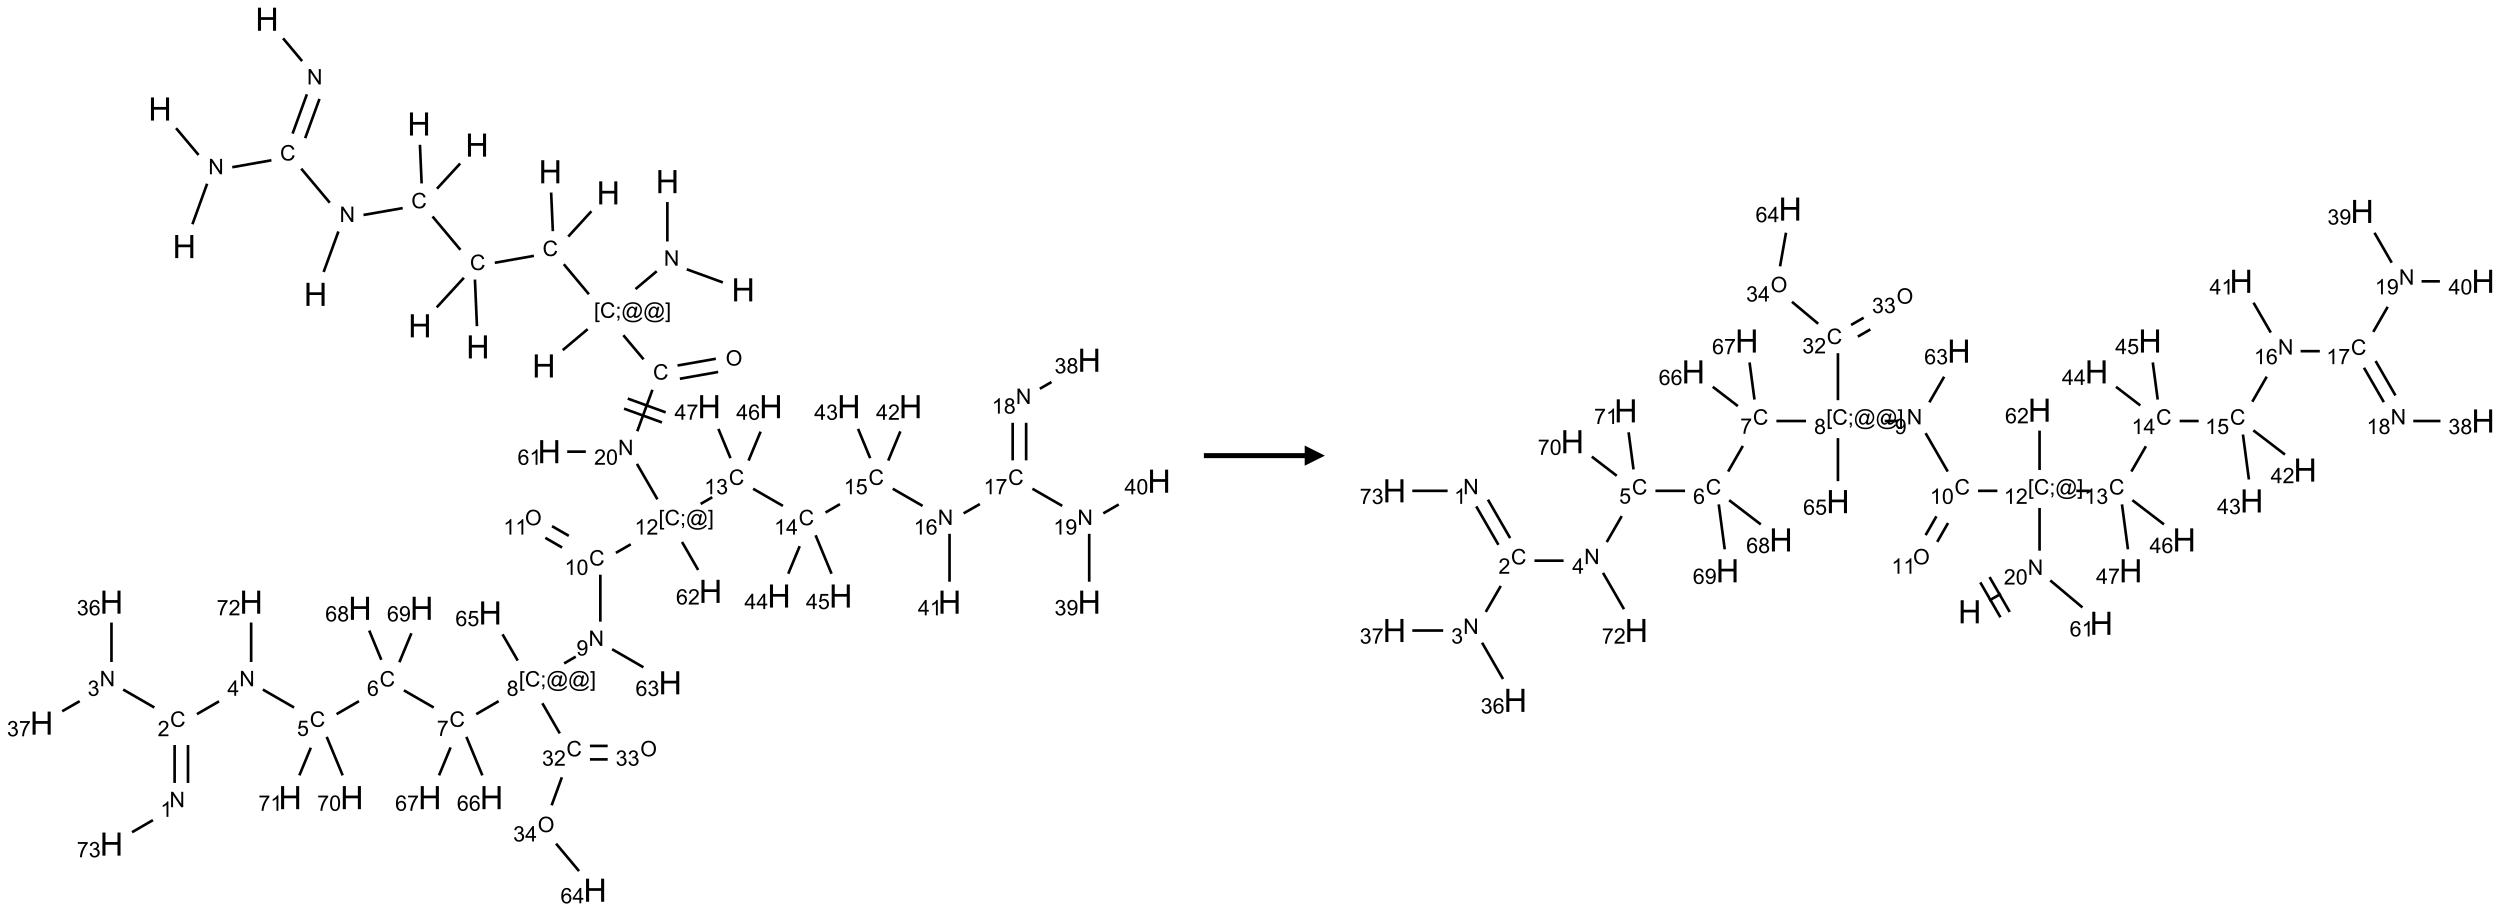 <?xml version="1.0" encoding="UTF-8"?>
<svg xmlns="http://www.w3.org/2000/svg" xmlns:xlink="http://www.w3.org/1999/xlink" width="1240" height="452" viewBox="0 0 1240 452">
<defs>
<g>
<g id="glyph-0-0">
<path d="M 2 0 L 2 -10 L 10 -10 L 10 0 Z M 2.25 -0.25 L 9.75 -0.25 L 9.75 -9.75 L 2.25 -9.75 Z M 2.25 -0.25 "/>
</g>
<g id="glyph-0-1">
<path d="M 1.281 0 L 1.281 -11.453 L 2.797 -11.453 L 2.797 -6.75 L 8.75 -6.75 L 8.75 -11.453 L 10.266 -11.453 L 10.266 0 L 8.75 0 L 8.75 -5.398 L 2.797 -5.398 L 2.797 0 Z M 1.281 0 "/>
</g>
<g id="glyph-1-0">
<path d="M 1.332 0 L 1.332 -6.668 L 6.668 -6.668 L 6.668 0 Z M 1.5 -0.168 L 6.5 -0.168 L 6.5 -6.5 L 1.5 -6.5 Z M 1.5 -0.168 "/>
</g>
<g id="glyph-1-1">
<path d="M 0.812 0 L 0.812 -7.637 L 1.848 -7.637 L 5.859 -1.641 L 5.859 -7.637 L 6.828 -7.637 L 6.828 0 L 5.793 0 L 1.781 -6 L 1.781 0 Z M 0.812 0 "/>
</g>
<g id="glyph-1-2">
<path d="M 6.27 -2.676 L 7.281 -2.422 C 7.07 -1.594 6.688 -0.961 6.137 -0.523 C 5.586 -0.086 4.914 0.129 4.121 0.129 C 3.297 0.129 2.629 -0.039 2.113 -0.371 C 1.598 -0.707 1.203 -1.191 0.934 -1.828 C 0.664 -2.465 0.531 -3.145 0.531 -3.875 C 0.531 -4.672 0.684 -5.363 0.988 -5.957 C 1.293 -6.547 1.723 -6.996 2.285 -7.305 C 2.844 -7.613 3.461 -7.766 4.137 -7.766 C 4.898 -7.766 5.543 -7.57 6.062 -7.184 C 6.582 -6.793 6.945 -6.246 7.152 -5.543 L 6.156 -5.309 C 5.98 -5.863 5.723 -6.266 5.387 -6.52 C 5.051 -6.773 4.625 -6.902 4.113 -6.902 C 3.527 -6.902 3.039 -6.762 2.645 -6.48 C 2.25 -6.199 1.973 -5.82 1.812 -5.348 C 1.652 -4.871 1.574 -4.383 1.574 -3.879 C 1.574 -3.23 1.668 -2.664 1.855 -2.18 C 2.047 -1.695 2.34 -1.332 2.738 -1.094 C 3.137 -0.855 3.57 -0.734 4.035 -0.734 C 4.602 -0.734 5.082 -0.898 5.473 -1.223 C 5.867 -1.551 6.133 -2.035 6.27 -2.676 Z M 6.27 -2.676 "/>
</g>
<g id="glyph-1-3">
<path d="M 0.723 2.121 L 0.723 -7.637 L 2.793 -7.637 L 2.793 -6.859 L 1.66 -6.859 L 1.66 1.344 L 2.793 1.344 L 2.793 2.121 Z M 0.723 2.121 "/>
</g>
<g id="glyph-1-4">
<path d="M 0.949 -4.465 L 0.949 -5.531 L 2.016 -5.531 L 2.016 -4.465 Z M 0.949 0 L 0.949 -1.066 L 2.016 -1.066 L 2.016 0 C 2.016 0.391 1.945 0.711 1.809 0.949 C 1.668 1.191 1.449 1.379 1.145 1.512 L 0.887 1.109 C 1.082 1.023 1.23 0.895 1.324 0.727 C 1.418 0.559 1.469 0.316 1.48 0 Z M 0.949 0 "/>
</g>
<g id="glyph-1-5">
<path d="M 6.047 -0.848 C 5.82 -0.59 5.57 -0.379 5.289 -0.223 C 5.008 -0.062 4.73 0.016 4.449 0.016 C 4.141 0.016 3.84 -0.074 3.547 -0.254 C 3.254 -0.434 3.02 -0.715 2.836 -1.09 C 2.652 -1.465 2.562 -1.875 2.562 -2.324 C 2.562 -2.875 2.703 -3.43 2.988 -3.98 C 3.27 -4.535 3.621 -4.953 4.043 -5.23 C 4.461 -5.508 4.871 -5.645 5.266 -5.645 C 5.566 -5.645 5.855 -5.566 6.129 -5.41 C 6.402 -5.25 6.641 -5.012 6.84 -4.688 L 7.016 -5.496 L 7.949 -5.496 L 7.199 -2 C 7.094 -1.516 7.043 -1.246 7.043 -1.191 C 7.043 -1.098 7.078 -1.02 7.148 -0.949 C 7.219 -0.883 7.305 -0.848 7.406 -0.848 C 7.59 -0.848 7.832 -0.953 8.129 -1.168 C 8.527 -1.445 8.84 -1.816 9.07 -2.285 C 9.301 -2.75 9.418 -3.234 9.418 -3.73 C 9.418 -4.309 9.27 -4.852 8.973 -5.355 C 8.676 -5.859 8.23 -6.262 7.645 -6.562 C 7.055 -6.863 6.406 -7.016 5.691 -7.016 C 4.879 -7.016 4.137 -6.824 3.465 -6.445 C 2.793 -6.066 2.273 -5.52 1.902 -4.809 C 1.535 -4.098 1.348 -3.34 1.348 -2.527 C 1.348 -1.676 1.535 -0.941 1.902 -0.328 C 2.273 0.285 2.809 0.742 3.508 1.035 C 4.207 1.328 4.984 1.473 5.832 1.473 C 6.742 1.473 7.504 1.32 8.121 1.016 C 8.734 0.711 9.195 0.34 9.5 -0.098 L 10.441 -0.098 C 10.266 0.266 9.961 0.637 9.531 1.016 C 9.102 1.395 8.59 1.695 7.996 1.914 C 7.402 2.133 6.688 2.246 5.848 2.246 C 5.078 2.246 4.367 2.145 3.715 1.949 C 3.066 1.75 2.512 1.453 2.051 1.055 C 1.594 0.656 1.25 0.199 1.016 -0.316 C 0.723 -0.973 0.578 -1.684 0.578 -2.441 C 0.578 -3.289 0.75 -4.098 1.098 -4.863 C 1.523 -5.805 2.125 -6.527 2.902 -7.027 C 3.684 -7.527 4.629 -7.777 5.738 -7.777 C 6.602 -7.777 7.375 -7.602 8.059 -7.246 C 8.746 -6.895 9.285 -6.371 9.684 -5.672 C 10.02 -5.07 10.188 -4.418 10.188 -3.715 C 10.188 -2.707 9.832 -1.812 9.125 -1.031 C 8.492 -0.328 7.801 0.02 7.051 0.02 C 6.812 0.02 6.617 -0.016 6.473 -0.09 C 6.324 -0.16 6.215 -0.266 6.145 -0.402 C 6.102 -0.488 6.066 -0.637 6.047 -0.848 Z M 3.527 -2.262 C 3.527 -1.785 3.641 -1.414 3.863 -1.152 C 4.09 -0.887 4.348 -0.754 4.641 -0.754 C 4.836 -0.754 5.039 -0.812 5.254 -0.93 C 5.469 -1.047 5.676 -1.219 5.871 -1.449 C 6.066 -1.676 6.23 -1.969 6.355 -2.32 C 6.48 -2.672 6.543 -3.027 6.543 -3.379 C 6.543 -3.852 6.426 -4.219 6.191 -4.48 C 5.957 -4.738 5.672 -4.871 5.332 -4.871 C 5.109 -4.871 4.902 -4.812 4.707 -4.699 C 4.512 -4.586 4.32 -4.406 4.137 -4.156 C 3.953 -3.906 3.805 -3.602 3.691 -3.246 C 3.582 -2.887 3.527 -2.559 3.527 -2.262 Z M 3.527 -2.262 "/>
</g>
<g id="glyph-1-6">
<path d="M 2.27 2.121 L 0.203 2.121 L 0.203 1.344 L 1.332 1.344 L 1.332 -6.859 L 0.203 -6.859 L 0.203 -7.637 L 2.27 -7.637 Z M 2.27 2.121 "/>
</g>
<g id="glyph-1-7">
<path d="M 0.516 -3.719 C 0.516 -4.984 0.855 -5.977 1.535 -6.695 C 2.215 -7.414 3.094 -7.77 4.172 -7.77 C 4.875 -7.77 5.512 -7.602 6.078 -7.266 C 6.645 -6.93 7.074 -6.461 7.371 -5.855 C 7.668 -5.254 7.816 -4.57 7.816 -3.809 C 7.816 -3.035 7.66 -2.34 7.348 -1.73 C 7.035 -1.117 6.594 -0.656 6.02 -0.34 C 5.449 -0.027 4.828 0.129 4.168 0.129 C 3.449 0.129 2.805 -0.043 2.238 -0.391 C 1.672 -0.738 1.246 -1.211 0.953 -1.812 C 0.66 -2.414 0.516 -3.047 0.516 -3.719 Z M 1.559 -3.703 C 1.559 -2.781 1.805 -2.059 2.301 -1.527 C 2.793 -1 3.414 -0.734 4.16 -0.734 C 4.922 -0.734 5.547 -1 6.039 -1.535 C 6.531 -2.07 6.777 -2.828 6.777 -3.812 C 6.777 -4.434 6.672 -4.977 6.461 -5.441 C 6.25 -5.902 5.945 -6.262 5.539 -6.52 C 5.133 -6.773 4.68 -6.902 4.176 -6.902 C 3.461 -6.902 2.848 -6.656 2.332 -6.164 C 1.816 -5.672 1.559 -4.852 1.559 -3.703 Z M 1.559 -3.703 "/>
</g>
<g id="glyph-1-8">
<path d="M 5.371 -0.902 L 5.371 0 L 0.324 0 C 0.316 -0.227 0.352 -0.441 0.434 -0.652 C 0.562 -0.996 0.766 -1.332 1.051 -1.668 C 1.332 -2 1.742 -2.387 2.277 -2.824 C 3.105 -3.504 3.668 -4.043 3.957 -4.441 C 4.25 -4.84 4.395 -5.215 4.395 -5.566 C 4.395 -5.938 4.262 -6.254 3.996 -6.508 C 3.73 -6.762 3.387 -6.891 2.957 -6.891 C 2.508 -6.891 2.145 -6.754 1.875 -6.484 C 1.605 -6.215 1.469 -5.84 1.465 -5.359 L 0.5 -5.457 C 0.566 -6.176 0.812 -6.727 1.246 -7.102 C 1.676 -7.477 2.254 -7.668 2.98 -7.668 C 3.711 -7.668 4.293 -7.465 4.719 -7.059 C 5.145 -6.652 5.359 -6.148 5.359 -5.547 C 5.359 -5.242 5.297 -4.941 5.172 -4.645 C 5.047 -4.352 4.84 -4.039 4.551 -3.715 C 4.262 -3.387 3.777 -2.938 3.105 -2.371 C 2.543 -1.898 2.18 -1.578 2.02 -1.41 C 1.859 -1.242 1.73 -1.07 1.625 -0.902 Z M 5.371 -0.902 "/>
</g>
<g id="glyph-1-9">
<path d="M 0.441 -3.766 C 0.441 -4.668 0.535 -5.395 0.723 -5.945 C 0.906 -6.496 1.184 -6.922 1.551 -7.219 C 1.918 -7.516 2.375 -7.668 2.934 -7.668 C 3.344 -7.668 3.703 -7.586 4.012 -7.418 C 4.32 -7.254 4.574 -7.016 4.777 -6.707 C 4.977 -6.395 5.137 -6.016 5.25 -5.57 C 5.363 -5.125 5.422 -4.523 5.422 -3.766 C 5.422 -2.871 5.328 -2.148 5.145 -1.598 C 4.961 -1.047 4.688 -0.621 4.32 -0.32 C 3.953 -0.02 3.492 0.129 2.934 0.129 C 2.195 0.129 1.617 -0.133 1.199 -0.66 C 0.695 -1.297 0.441 -2.332 0.441 -3.766 Z M 1.406 -3.766 C 1.406 -2.512 1.555 -1.68 1.848 -1.262 C 2.141 -0.848 2.5 -0.641 2.934 -0.641 C 3.363 -0.641 3.727 -0.848 4.02 -1.266 C 4.312 -1.684 4.457 -2.516 4.457 -3.766 C 4.457 -5.023 4.312 -5.859 4.02 -6.27 C 3.727 -6.684 3.359 -6.891 2.922 -6.891 C 2.492 -6.891 2.148 -6.707 1.891 -6.344 C 1.566 -5.879 1.406 -5.02 1.406 -3.766 Z M 1.406 -3.766 "/>
</g>
<g id="glyph-1-10">
<path d="M 3.973 0 L 3.035 0 L 3.035 -5.973 C 2.809 -5.758 2.516 -5.543 2.148 -5.328 C 1.781 -5.113 1.453 -4.953 1.16 -4.844 L 1.16 -5.75 C 1.684 -5.996 2.145 -6.297 2.535 -6.645 C 2.93 -6.996 3.207 -7.336 3.371 -7.668 L 3.973 -7.668 Z M 3.973 0 "/>
</g>
<g id="glyph-1-11">
<path d="M 0.582 -1.766 L 1.484 -1.848 C 1.562 -1.426 1.707 -1.117 1.922 -0.926 C 2.137 -0.734 2.414 -0.641 2.75 -0.641 C 3.039 -0.641 3.289 -0.707 3.508 -0.84 C 3.727 -0.973 3.902 -1.148 4.043 -1.367 C 4.18 -1.586 4.297 -1.887 4.391 -2.262 C 4.484 -2.637 4.531 -3.016 4.531 -3.406 C 4.531 -3.449 4.531 -3.512 4.527 -3.594 C 4.34 -3.297 4.082 -3.055 3.758 -2.867 C 3.434 -2.68 3.082 -2.59 2.703 -2.59 C 2.07 -2.59 1.535 -2.816 1.098 -3.277 C 0.66 -3.734 0.441 -4.34 0.441 -5.09 C 0.441 -5.863 0.672 -6.484 1.129 -6.957 C 1.586 -7.43 2.156 -7.668 2.844 -7.668 C 3.34 -7.668 3.793 -7.531 4.207 -7.266 C 4.617 -7 4.93 -6.617 5.145 -6.121 C 5.355 -5.629 5.465 -4.91 5.465 -3.973 C 5.465 -2.996 5.359 -2.223 5.145 -1.645 C 4.934 -1.066 4.617 -0.625 4.199 -0.324 C 3.781 -0.02 3.293 0.129 2.73 0.129 C 2.133 0.129 1.645 -0.035 1.266 -0.367 C 0.887 -0.699 0.66 -1.164 0.582 -1.766 Z M 4.422 -5.137 C 4.422 -5.676 4.277 -6.102 3.992 -6.418 C 3.707 -6.734 3.359 -6.891 2.957 -6.891 C 2.543 -6.891 2.18 -6.719 1.871 -6.379 C 1.562 -6.039 1.406 -5.598 1.406 -5.059 C 1.406 -4.57 1.555 -4.176 1.848 -3.871 C 2.141 -3.566 2.5 -3.418 2.934 -3.418 C 3.367 -3.418 3.723 -3.57 4.004 -3.871 C 4.281 -4.176 4.422 -4.598 4.422 -5.137 Z M 4.422 -5.137 "/>
</g>
<g id="glyph-1-12">
<path d="M 1.887 -4.141 C 1.496 -4.281 1.207 -4.484 1.02 -4.75 C 0.832 -5.016 0.738 -5.328 0.738 -5.699 C 0.738 -6.254 0.938 -6.719 1.34 -7.098 C 1.738 -7.477 2.27 -7.668 2.934 -7.668 C 3.598 -7.668 4.137 -7.473 4.543 -7.086 C 4.949 -6.699 5.152 -6.227 5.152 -5.672 C 5.152 -5.316 5.059 -5.008 4.871 -4.746 C 4.688 -4.484 4.406 -4.281 4.027 -4.141 C 4.496 -3.988 4.852 -3.742 5.098 -3.402 C 5.34 -3.062 5.465 -2.656 5.465 -2.184 C 5.465 -1.531 5.234 -0.98 4.77 -0.535 C 4.309 -0.09 3.703 0.129 2.949 0.129 C 2.195 0.129 1.586 -0.094 1.125 -0.539 C 0.664 -0.984 0.434 -1.543 0.434 -2.207 C 0.434 -2.703 0.559 -3.121 0.809 -3.457 C 1.062 -3.793 1.422 -4.02 1.887 -4.141 Z M 1.699 -5.73 C 1.699 -5.367 1.812 -5.074 2.047 -4.844 C 2.281 -4.613 2.582 -4.5 2.953 -4.5 C 3.312 -4.5 3.609 -4.613 3.84 -4.84 C 4.07 -5.066 4.188 -5.348 4.188 -5.676 C 4.188 -6.02 4.07 -6.309 3.832 -6.543 C 3.594 -6.777 3.297 -6.895 2.941 -6.895 C 2.586 -6.895 2.289 -6.781 2.051 -6.551 C 1.816 -6.324 1.699 -6.047 1.699 -5.73 Z M 1.395 -2.203 C 1.395 -1.938 1.461 -1.676 1.586 -1.426 C 1.711 -1.176 1.902 -0.984 2.152 -0.848 C 2.402 -0.711 2.672 -0.641 2.957 -0.641 C 3.406 -0.641 3.777 -0.785 4.066 -1.074 C 4.359 -1.363 4.504 -1.727 4.504 -2.172 C 4.504 -2.625 4.355 -2.996 4.055 -3.293 C 3.754 -3.586 3.379 -3.734 2.926 -3.734 C 2.484 -3.734 2.121 -3.59 1.832 -3.297 C 1.543 -3.004 1.395 -2.641 1.395 -2.203 Z M 1.395 -2.203 "/>
</g>
<g id="glyph-1-13">
<path d="M 0.504 -6.637 L 0.504 -7.535 L 5.449 -7.535 L 5.449 -6.809 C 4.961 -6.289 4.48 -5.602 4.004 -4.746 C 3.527 -3.887 3.156 -3.004 2.895 -2.098 C 2.707 -1.461 2.59 -0.762 2.535 0 L 1.574 0 C 1.582 -0.602 1.703 -1.328 1.926 -2.176 C 2.152 -3.027 2.477 -3.848 2.898 -4.637 C 3.32 -5.426 3.77 -6.094 4.246 -6.637 Z M 0.504 -6.637 "/>
</g>
<g id="glyph-1-14">
<path d="M 5.309 -5.766 L 4.375 -5.691 C 4.293 -6.059 4.172 -6.328 4.02 -6.496 C 3.766 -6.762 3.453 -6.895 3.082 -6.895 C 2.785 -6.895 2.523 -6.812 2.297 -6.645 C 2 -6.43 1.77 -6.117 1.598 -5.703 C 1.43 -5.289 1.34 -4.703 1.332 -3.938 C 1.559 -4.281 1.836 -4.535 2.16 -4.703 C 2.488 -4.871 2.828 -4.953 3.188 -4.953 C 3.812 -4.953 4.344 -4.723 4.785 -4.262 C 5.223 -3.801 5.441 -3.207 5.441 -2.48 C 5.441 -2 5.34 -1.555 5.133 -1.145 C 4.926 -0.73 4.641 -0.418 4.281 -0.199 C 3.922 0.02 3.512 0.129 3.051 0.129 C 2.27 0.129 1.633 -0.156 1.141 -0.73 C 0.648 -1.305 0.402 -2.254 0.402 -3.574 C 0.402 -5.051 0.672 -6.121 1.219 -6.793 C 1.695 -7.375 2.336 -7.668 3.141 -7.668 C 3.742 -7.668 4.234 -7.5 4.617 -7.16 C 5 -6.824 5.23 -6.359 5.309 -5.766 Z M 1.48 -2.473 C 1.48 -2.152 1.547 -1.844 1.684 -1.547 C 1.82 -1.25 2.016 -1.027 2.262 -0.871 C 2.508 -0.719 2.766 -0.641 3.035 -0.641 C 3.434 -0.641 3.773 -0.801 4.059 -1.121 C 4.344 -1.441 4.484 -1.875 4.484 -2.422 C 4.484 -2.949 4.344 -3.367 4.062 -3.668 C 3.781 -3.973 3.426 -4.125 3 -4.125 C 2.578 -4.125 2.219 -3.973 1.922 -3.668 C 1.625 -3.363 1.48 -2.969 1.48 -2.473 Z M 1.48 -2.473 "/>
</g>
<g id="glyph-1-15">
<path d="M 0.441 -2 L 1.426 -2.082 C 1.5 -1.605 1.668 -1.242 1.934 -1.004 C 2.199 -0.762 2.52 -0.641 2.895 -0.641 C 3.348 -0.641 3.73 -0.812 4.043 -1.152 C 4.355 -1.492 4.512 -1.941 4.512 -2.504 C 4.512 -3.039 4.359 -3.461 4.059 -3.77 C 3.758 -4.078 3.367 -4.234 2.879 -4.234 C 2.578 -4.234 2.305 -4.164 2.062 -4.027 C 1.82 -3.891 1.629 -3.715 1.488 -3.496 L 0.609 -3.609 L 1.348 -7.531 L 5.145 -7.531 L 5.145 -6.637 L 2.098 -6.637 L 1.688 -4.582 C 2.145 -4.902 2.625 -5.062 3.129 -5.062 C 3.797 -5.062 4.359 -4.832 4.816 -4.371 C 5.277 -3.91 5.504 -3.312 5.504 -2.59 C 5.504 -1.898 5.305 -1.301 4.902 -0.797 C 4.41 -0.18 3.742 0.129 2.895 0.129 C 2.199 0.129 1.633 -0.062 1.195 -0.453 C 0.758 -0.844 0.504 -1.359 0.441 -2 Z M 0.441 -2 "/>
</g>
<g id="glyph-1-16">
<path d="M 3.449 0 L 3.449 -1.828 L 0.137 -1.828 L 0.137 -2.688 L 3.621 -7.637 L 4.387 -7.637 L 4.387 -2.688 L 5.418 -2.688 L 5.418 -1.828 L 4.387 -1.828 L 4.387 0 Z M 3.449 -2.688 L 3.449 -6.129 L 1.059 -2.688 Z M 3.449 -2.688 "/>
</g>
<g id="glyph-1-17">
<path d="M 0.449 -2.016 L 1.387 -2.141 C 1.492 -1.609 1.676 -1.227 1.934 -0.992 C 2.191 -0.758 2.508 -0.641 2.879 -0.641 C 3.32 -0.641 3.695 -0.793 3.996 -1.098 C 4.301 -1.402 4.453 -1.781 4.453 -2.234 C 4.453 -2.664 4.312 -3.02 4.031 -3.301 C 3.75 -3.578 3.391 -3.719 2.957 -3.719 C 2.781 -3.719 2.562 -3.684 2.297 -3.613 L 2.402 -4.438 C 2.465 -4.43 2.516 -4.426 2.551 -4.426 C 2.949 -4.426 3.312 -4.531 3.629 -4.738 C 3.949 -4.949 4.109 -5.27 4.109 -5.703 C 4.109 -6.047 3.992 -6.332 3.762 -6.559 C 3.527 -6.785 3.227 -6.895 2.859 -6.895 C 2.496 -6.895 2.191 -6.781 1.949 -6.551 C 1.707 -6.324 1.547 -5.98 1.48 -5.52 L 0.543 -5.688 C 0.656 -6.316 0.918 -6.805 1.324 -7.148 C 1.73 -7.492 2.234 -7.668 2.84 -7.668 C 3.254 -7.668 3.641 -7.578 3.988 -7.398 C 4.34 -7.219 4.609 -6.977 4.793 -6.668 C 4.98 -6.359 5.074 -6.031 5.074 -5.684 C 5.074 -5.352 4.984 -5.051 4.809 -4.781 C 4.629 -4.512 4.367 -4.297 4.02 -4.137 C 4.473 -4.031 4.824 -3.816 5.074 -3.488 C 5.324 -3.16 5.449 -2.75 5.449 -2.254 C 5.449 -1.59 5.203 -1.023 4.719 -0.559 C 4.234 -0.098 3.617 0.137 2.875 0.137 C 2.203 0.137 1.648 -0.062 1.207 -0.465 C 0.762 -0.863 0.512 -1.379 0.449 -2.016 Z M 0.449 -2.016 "/>
</g>
</g>
</defs>
<path fill="none" stroke-width="0.033" stroke-linecap="butt" stroke-linejoin="miter" stroke="rgb(0%, 0%, 0%)" stroke-opacity="1" stroke-miterlimit="10" d="M 2.994 0.237 L 3.23 0.519 " transform="matrix(40, 0, 0, 40, 20.648, 9.537)"/>
<path fill="none" stroke-width="0.033" stroke-linecap="butt" stroke-linejoin="miter" stroke="rgb(0%, 0%, 0%)" stroke-opacity="1" stroke-miterlimit="10" d="M 3.289 0.931 L 3.112 1.418 " transform="matrix(40, 0, 0, 40, 20.648, 9.537)"/>
<path fill="none" stroke-width="0.033" stroke-linecap="butt" stroke-linejoin="miter" stroke="rgb(0%, 0%, 0%)" stroke-opacity="1" stroke-miterlimit="10" d="M 3.445 0.988 L 3.268 1.475 " transform="matrix(40, 0, 0, 40, 20.648, 9.537)"/>
<path fill="none" stroke-width="0.033" stroke-linecap="butt" stroke-linejoin="miter" stroke="rgb(0%, 0%, 0%)" stroke-opacity="1" stroke-miterlimit="10" d="M 2.849 1.749 L 2.364 1.835 " transform="matrix(40, 0, 0, 40, 20.648, 9.537)"/>
<path fill="none" stroke-width="0.033" stroke-linecap="butt" stroke-linejoin="miter" stroke="rgb(0%, 0%, 0%)" stroke-opacity="1" stroke-miterlimit="10" d="M 2.052 2.04 L 1.87 2.542 " transform="matrix(40, 0, 0, 40, 20.648, 9.537)"/>
<path fill="none" stroke-width="0.033" stroke-linecap="butt" stroke-linejoin="miter" stroke="rgb(0%, 0%, 0%)" stroke-opacity="1" stroke-miterlimit="10" d="M 1.946 1.683 L 1.667 1.351 " transform="matrix(40, 0, 0, 40, 20.648, 9.537)"/>
<path fill="none" stroke-width="0.033" stroke-linecap="butt" stroke-linejoin="miter" stroke="rgb(0%, 0%, 0%)" stroke-opacity="1" stroke-miterlimit="10" d="M 3.219 1.853 L 3.573 2.275 " transform="matrix(40, 0, 0, 40, 20.648, 9.537)"/>
<path fill="none" stroke-width="0.033" stroke-linecap="butt" stroke-linejoin="miter" stroke="rgb(0%, 0%, 0%)" stroke-opacity="1" stroke-miterlimit="10" d="M 3.68 2.632 L 3.497 3.134 " transform="matrix(40, 0, 0, 40, 20.648, 9.537)"/>
<path fill="none" stroke-width="0.033" stroke-linecap="butt" stroke-linejoin="miter" stroke="rgb(0%, 0%, 0%)" stroke-opacity="1" stroke-miterlimit="10" d="M 3.991 2.427 L 4.477 2.342 " transform="matrix(40, 0, 0, 40, 20.648, 9.537)"/>
<path fill="none" stroke-width="0.033" stroke-linecap="butt" stroke-linejoin="miter" stroke="rgb(0%, 0%, 0%)" stroke-opacity="1" stroke-miterlimit="10" d="M 4.712 2.036 L 4.691 1.557 " transform="matrix(40, 0, 0, 40, 20.648, 9.537)"/>
<path fill="none" stroke-width="0.033" stroke-linecap="butt" stroke-linejoin="miter" stroke="rgb(0%, 0%, 0%)" stroke-opacity="1" stroke-miterlimit="10" d="M 4.902 2.102 L 5.19 1.789 " transform="matrix(40, 0, 0, 40, 20.648, 9.537)"/>
<path fill="none" stroke-width="0.033" stroke-linecap="butt" stroke-linejoin="miter" stroke="rgb(0%, 0%, 0%)" stroke-opacity="1" stroke-miterlimit="10" d="M 4.847 2.446 L 5.193 2.859 " transform="matrix(40, 0, 0, 40, 20.648, 9.537)"/>
<path fill="none" stroke-width="0.033" stroke-linecap="butt" stroke-linejoin="miter" stroke="rgb(0%, 0%, 0%)" stroke-opacity="1" stroke-miterlimit="10" d="M 5.373 3.228 L 5.398 3.806 " transform="matrix(40, 0, 0, 40, 20.648, 9.537)"/>
<path fill="none" stroke-width="0.033" stroke-linecap="butt" stroke-linejoin="miter" stroke="rgb(0%, 0%, 0%)" stroke-opacity="1" stroke-miterlimit="10" d="M 5.236 3.206 L 4.899 3.573 " transform="matrix(40, 0, 0, 40, 20.648, 9.537)"/>
<path fill="none" stroke-width="0.033" stroke-linecap="butt" stroke-linejoin="miter" stroke="rgb(0%, 0%, 0%)" stroke-opacity="1" stroke-miterlimit="10" d="M 5.619 3.02 L 6.104 2.934 " transform="matrix(40, 0, 0, 40, 20.648, 9.537)"/>
<path fill="none" stroke-width="0.033" stroke-linecap="butt" stroke-linejoin="miter" stroke="rgb(0%, 0%, 0%)" stroke-opacity="1" stroke-miterlimit="10" d="M 6.339 2.628 L 6.318 2.149 " transform="matrix(40, 0, 0, 40, 20.648, 9.537)"/>
<path fill="none" stroke-width="0.033" stroke-linecap="butt" stroke-linejoin="miter" stroke="rgb(0%, 0%, 0%)" stroke-opacity="1" stroke-miterlimit="10" d="M 6.53 2.695 L 6.817 2.381 " transform="matrix(40, 0, 0, 40, 20.648, 9.537)"/>
<path fill="none" stroke-width="0.033" stroke-linecap="butt" stroke-linejoin="miter" stroke="rgb(0%, 0%, 0%)" stroke-opacity="1" stroke-miterlimit="10" d="M 6.475 3.038 L 6.786 3.41 " transform="matrix(40, 0, 0, 40, 20.648, 9.537)"/>
<path fill="none" stroke-width="0.033" stroke-linecap="butt" stroke-linejoin="miter" stroke="rgb(0%, 0%, 0%)" stroke-opacity="1" stroke-miterlimit="10" d="M 6.771 3.843 L 6.462 4.103 " transform="matrix(40, 0, 0, 40, 20.648, 9.537)"/>
<path fill="none" stroke-width="0.033" stroke-linecap="butt" stroke-linejoin="miter" stroke="rgb(0%, 0%, 0%)" stroke-opacity="1" stroke-miterlimit="10" d="M 7.213 3.918 L 7.464 4.217 " transform="matrix(40, 0, 0, 40, 20.648, 9.537)"/>
<path fill="none" stroke-width="0.033" stroke-linecap="butt" stroke-linejoin="miter" stroke="rgb(0%, 0%, 0%)" stroke-opacity="1" stroke-miterlimit="10" d="M 7.914 4.458 L 8.389 4.374 " transform="matrix(40, 0, 0, 40, 20.648, 9.537)"/>
<path fill="none" stroke-width="0.033" stroke-linecap="butt" stroke-linejoin="miter" stroke="rgb(0%, 0%, 0%)" stroke-opacity="1" stroke-miterlimit="10" d="M 7.885 4.294 L 8.36 4.21 " transform="matrix(40, 0, 0, 40, 20.648, 9.537)"/>
<path fill="none" stroke-width="0.033" stroke-linecap="butt" stroke-linejoin="miter" stroke="rgb(0%, 0%, 0%)" stroke-opacity="1" stroke-miterlimit="10" d="M 7.574 4.595 L 7.386 5.109 " transform="matrix(40, 0, 0, 40, 20.648, 9.537)"/>
<path fill="none" stroke-width="0.033" stroke-linecap="butt" stroke-linejoin="miter" stroke="rgb(0%, 0%, 0%)" stroke-opacity="1" stroke-miterlimit="10" d="M 7.222 4.829 L 7.692 5 " transform="matrix(40, 0, 0, 40, 20.648, 9.537)"/>
<path fill="none" stroke-width="0.033" stroke-linecap="butt" stroke-linejoin="miter" stroke="rgb(0%, 0%, 0%)" stroke-opacity="1" stroke-miterlimit="10" d="M 7.268 4.704 L 7.738 4.875 " transform="matrix(40, 0, 0, 40, 20.648, 9.537)"/>
<path fill="none" stroke-width="0.033" stroke-linecap="butt" stroke-linejoin="miter" stroke="rgb(0%, 0%, 0%)" stroke-opacity="1" stroke-miterlimit="10" d="M 7.382 5.514 L 7.636 5.953 " transform="matrix(40, 0, 0, 40, 20.648, 9.537)"/>
<path fill="none" stroke-width="0.033" stroke-linecap="butt" stroke-linejoin="miter" stroke="rgb(0%, 0%, 0%)" stroke-opacity="1" stroke-miterlimit="10" d="M 7.305 6.511 L 7.121 6.617 " transform="matrix(40, 0, 0, 40, 20.648, 9.537)"/>
<path fill="none" stroke-width="0.033" stroke-linecap="butt" stroke-linejoin="miter" stroke="rgb(0%, 0%, 0%)" stroke-opacity="1" stroke-miterlimit="10" d="M 6.928 6.888 L 6.928 7.47 " transform="matrix(40, 0, 0, 40, 20.648, 9.537)"/>
<path fill="none" stroke-width="0.033" stroke-linecap="butt" stroke-linejoin="miter" stroke="rgb(0%, 0%, 0%)" stroke-opacity="1" stroke-miterlimit="10" d="M 6.623 7.904 L 6.479 7.988 " transform="matrix(40, 0, 0, 40, 20.648, 9.537)"/>
<path fill="none" stroke-width="0.033" stroke-linecap="butt" stroke-linejoin="miter" stroke="rgb(0%, 0%, 0%)" stroke-opacity="1" stroke-miterlimit="10" d="M 5.667 8.456 L 5.389 8.617 " transform="matrix(40, 0, 0, 40, 20.648, 9.537)"/>
<path fill="none" stroke-width="0.033" stroke-linecap="butt" stroke-linejoin="miter" stroke="rgb(0%, 0%, 0%)" stroke-opacity="1" stroke-miterlimit="10" d="M 4.862 8.535 L 4.492 8.322 " transform="matrix(40, 0, 0, 40, 20.648, 9.537)"/>
<path fill="none" stroke-width="0.033" stroke-linecap="butt" stroke-linejoin="miter" stroke="rgb(0%, 0%, 0%)" stroke-opacity="1" stroke-miterlimit="10" d="M 3.935 8.456 L 3.657 8.617 " transform="matrix(40, 0, 0, 40, 20.648, 9.537)"/>
<path fill="none" stroke-width="0.033" stroke-linecap="butt" stroke-linejoin="miter" stroke="rgb(0%, 0%, 0%)" stroke-opacity="1" stroke-miterlimit="10" d="M 3.13 8.535 L 2.743 8.312 " transform="matrix(40, 0, 0, 40, 20.648, 9.537)"/>
<path fill="none" stroke-width="0.033" stroke-linecap="butt" stroke-linejoin="miter" stroke="rgb(0%, 0%, 0%)" stroke-opacity="1" stroke-miterlimit="10" d="M 2.2 8.458 L 1.925 8.617 " transform="matrix(40, 0, 0, 40, 20.648, 9.537)"/>
<path fill="none" stroke-width="0.033" stroke-linecap="butt" stroke-linejoin="miter" stroke="rgb(0%, 0%, 0%)" stroke-opacity="1" stroke-miterlimit="10" d="M 1.649 9 L 1.649 9.47 " transform="matrix(40, 0, 0, 40, 20.648, 9.537)"/>
<path fill="none" stroke-width="0.033" stroke-linecap="butt" stroke-linejoin="miter" stroke="rgb(0%, 0%, 0%)" stroke-opacity="1" stroke-miterlimit="10" d="M 1.815 9 L 1.815 9.47 " transform="matrix(40, 0, 0, 40, 20.648, 9.537)"/>
<path fill="none" stroke-width="0.033" stroke-linecap="butt" stroke-linejoin="miter" stroke="rgb(0%, 0%, 0%)" stroke-opacity="1" stroke-miterlimit="10" d="M 1.38 9.931 L 1.121 10.081 " transform="matrix(40, 0, 0, 40, 20.648, 9.537)"/>
<path fill="none" stroke-width="0.033" stroke-linecap="butt" stroke-linejoin="miter" stroke="rgb(0%, 0%, 0%)" stroke-opacity="1" stroke-miterlimit="10" d="M 1.398 8.535 L 1.011 8.312 " transform="matrix(40, 0, 0, 40, 20.648, 9.537)"/>
<path fill="none" stroke-width="0.033" stroke-linecap="butt" stroke-linejoin="miter" stroke="rgb(0%, 0%, 0%)" stroke-opacity="1" stroke-miterlimit="10" d="M 0.866 7.97 L 0.866 7.481 " transform="matrix(40, 0, 0, 40, 20.648, 9.537)"/>
<path fill="none" stroke-width="0.033" stroke-linecap="butt" stroke-linejoin="miter" stroke="rgb(0%, 0%, 0%)" stroke-opacity="1" stroke-miterlimit="10" d="M 0.472 8.456 L 0.255 8.581 " transform="matrix(40, 0, 0, 40, 20.648, 9.537)"/>
<path fill="none" stroke-width="0.033" stroke-linecap="butt" stroke-linejoin="miter" stroke="rgb(0%, 0%, 0%)" stroke-opacity="1" stroke-miterlimit="10" d="M 2.598 7.97 L 2.598 7.481 " transform="matrix(40, 0, 0, 40, 20.648, 9.537)"/>
<path fill="none" stroke-width="0.033" stroke-linecap="butt" stroke-linejoin="miter" stroke="rgb(0%, 0%, 0%)" stroke-opacity="1" stroke-miterlimit="10" d="M 3.535 8.899 L 3.733 9.376 " transform="matrix(40, 0, 0, 40, 20.648, 9.537)"/>
<path fill="none" stroke-width="0.033" stroke-linecap="butt" stroke-linejoin="miter" stroke="rgb(0%, 0%, 0%)" stroke-opacity="1" stroke-miterlimit="10" d="M 3.338 9.033 L 3.196 9.376 " transform="matrix(40, 0, 0, 40, 20.648, 9.537)"/>
<path fill="none" stroke-width="0.033" stroke-linecap="butt" stroke-linejoin="miter" stroke="rgb(0%, 0%, 0%)" stroke-opacity="1" stroke-miterlimit="10" d="M 4.212 7.943 L 4.062 7.58 " transform="matrix(40, 0, 0, 40, 20.648, 9.537)"/>
<path fill="none" stroke-width="0.033" stroke-linecap="butt" stroke-linejoin="miter" stroke="rgb(0%, 0%, 0%)" stroke-opacity="1" stroke-miterlimit="10" d="M 4.436 7.973 L 4.585 7.614 " transform="matrix(40, 0, 0, 40, 20.648, 9.537)"/>
<path fill="none" stroke-width="0.033" stroke-linecap="butt" stroke-linejoin="miter" stroke="rgb(0%, 0%, 0%)" stroke-opacity="1" stroke-miterlimit="10" d="M 5.267 8.899 L 5.465 9.376 " transform="matrix(40, 0, 0, 40, 20.648, 9.537)"/>
<path fill="none" stroke-width="0.033" stroke-linecap="butt" stroke-linejoin="miter" stroke="rgb(0%, 0%, 0%)" stroke-opacity="1" stroke-miterlimit="10" d="M 5.071 9.03 L 4.928 9.376 " transform="matrix(40, 0, 0, 40, 20.648, 9.537)"/>
<path fill="none" stroke-width="0.033" stroke-linecap="butt" stroke-linejoin="miter" stroke="rgb(0%, 0%, 0%)" stroke-opacity="1" stroke-miterlimit="10" d="M 6.209 8.482 L 6.425 8.856 " transform="matrix(40, 0, 0, 40, 20.648, 9.537)"/>
<path fill="none" stroke-width="0.033" stroke-linecap="butt" stroke-linejoin="miter" stroke="rgb(0%, 0%, 0%)" stroke-opacity="1" stroke-miterlimit="10" d="M 6.799 9.178 L 7.019 9.178 " transform="matrix(40, 0, 0, 40, 20.648, 9.537)"/>
<path fill="none" stroke-width="0.033" stroke-linecap="butt" stroke-linejoin="miter" stroke="rgb(0%, 0%, 0%)" stroke-opacity="1" stroke-miterlimit="10" d="M 6.799 9.011 L 7.019 9.011 " transform="matrix(40, 0, 0, 40, 20.648, 9.537)"/>
<path fill="none" stroke-width="0.033" stroke-linecap="butt" stroke-linejoin="miter" stroke="rgb(0%, 0%, 0%)" stroke-opacity="1" stroke-miterlimit="10" d="M 6.451 9.4 L 6.324 9.748 " transform="matrix(40, 0, 0, 40, 20.648, 9.537)"/>
<path fill="none" stroke-width="0.033" stroke-linecap="butt" stroke-linejoin="miter" stroke="rgb(0%, 0%, 0%)" stroke-opacity="1" stroke-miterlimit="10" d="M 6.379 10.223 L 6.664 10.563 " transform="matrix(40, 0, 0, 40, 20.648, 9.537)"/>
<path fill="none" stroke-width="0.033" stroke-linecap="butt" stroke-linejoin="miter" stroke="rgb(0%, 0%, 0%)" stroke-opacity="1" stroke-miterlimit="10" d="M 5.904 7.953 L 5.715 7.627 " transform="matrix(40, 0, 0, 40, 20.648, 9.537)"/>
<path fill="none" stroke-width="0.033" stroke-linecap="butt" stroke-linejoin="miter" stroke="rgb(0%, 0%, 0%)" stroke-opacity="1" stroke-miterlimit="10" d="M 7.074 7.812 L 7.462 8.036 " transform="matrix(40, 0, 0, 40, 20.648, 9.537)"/>
<path fill="none" stroke-width="0.033" stroke-linecap="butt" stroke-linejoin="miter" stroke="rgb(0%, 0%, 0%)" stroke-opacity="1" stroke-miterlimit="10" d="M 6.537 6.406 L 6.329 6.286 " transform="matrix(40, 0, 0, 40, 20.648, 9.537)"/>
<path fill="none" stroke-width="0.033" stroke-linecap="butt" stroke-linejoin="miter" stroke="rgb(0%, 0%, 0%)" stroke-opacity="1" stroke-miterlimit="10" d="M 6.454 6.551 L 6.246 6.431 " transform="matrix(40, 0, 0, 40, 20.648, 9.537)"/>
<path fill="none" stroke-width="0.033" stroke-linecap="butt" stroke-linejoin="miter" stroke="rgb(0%, 0%, 0%)" stroke-opacity="1" stroke-miterlimit="10" d="M 8.172 6.01 L 8.316 5.927 " transform="matrix(40, 0, 0, 40, 20.648, 9.537)"/>
<path fill="none" stroke-width="0.033" stroke-linecap="butt" stroke-linejoin="miter" stroke="rgb(0%, 0%, 0%)" stroke-opacity="1" stroke-miterlimit="10" d="M 8.822 5.822 L 9.192 6.035 " transform="matrix(40, 0, 0, 40, 20.648, 9.537)"/>
<path fill="none" stroke-width="0.033" stroke-linecap="butt" stroke-linejoin="miter" stroke="rgb(0%, 0%, 0%)" stroke-opacity="1" stroke-miterlimit="10" d="M 9.72 6.117 L 9.899 6.013 " transform="matrix(40, 0, 0, 40, 20.648, 9.537)"/>
<path fill="none" stroke-width="0.033" stroke-linecap="butt" stroke-linejoin="miter" stroke="rgb(0%, 0%, 0%)" stroke-opacity="1" stroke-miterlimit="10" d="M 10.554 5.822 L 10.924 6.035 " transform="matrix(40, 0, 0, 40, 20.648, 9.537)"/>
<path fill="none" stroke-width="0.033" stroke-linecap="butt" stroke-linejoin="miter" stroke="rgb(0%, 0%, 0%)" stroke-opacity="1" stroke-miterlimit="10" d="M 11.433 6.127 L 11.634 6.012 " transform="matrix(40, 0, 0, 40, 20.648, 9.537)"/>
<path fill="none" stroke-width="0.033" stroke-linecap="butt" stroke-linejoin="miter" stroke="rgb(0%, 0%, 0%)" stroke-opacity="1" stroke-miterlimit="10" d="M 12.208 5.47 L 12.208 5.004 " transform="matrix(40, 0, 0, 40, 20.648, 9.537)"/>
<path fill="none" stroke-width="0.033" stroke-linecap="butt" stroke-linejoin="miter" stroke="rgb(0%, 0%, 0%)" stroke-opacity="1" stroke-miterlimit="10" d="M 12.041 5.47 L 12.041 5.004 " transform="matrix(40, 0, 0, 40, 20.648, 9.537)"/>
<path fill="none" stroke-width="0.033" stroke-linecap="butt" stroke-linejoin="miter" stroke="rgb(0%, 0%, 0%)" stroke-opacity="1" stroke-miterlimit="10" d="M 12.378 4.582 L 12.522 4.499 " transform="matrix(40, 0, 0, 40, 20.648, 9.537)"/>
<path fill="none" stroke-width="0.033" stroke-linecap="butt" stroke-linejoin="miter" stroke="rgb(0%, 0%, 0%)" stroke-opacity="1" stroke-miterlimit="10" d="M 12.286 5.822 L 12.656 6.035 " transform="matrix(40, 0, 0, 40, 20.648, 9.537)"/>
<path fill="none" stroke-width="0.033" stroke-linecap="butt" stroke-linejoin="miter" stroke="rgb(0%, 0%, 0%)" stroke-opacity="1" stroke-miterlimit="10" d="M 12.99 6.381 L 12.99 6.975 " transform="matrix(40, 0, 0, 40, 20.648, 9.537)"/>
<path fill="none" stroke-width="0.033" stroke-linecap="butt" stroke-linejoin="miter" stroke="rgb(0%, 0%, 0%)" stroke-opacity="1" stroke-miterlimit="10" d="M 13.165 6.127 L 13.356 6.017 " transform="matrix(40, 0, 0, 40, 20.648, 9.537)"/>
<path fill="none" stroke-width="0.033" stroke-linecap="butt" stroke-linejoin="miter" stroke="rgb(0%, 0%, 0%)" stroke-opacity="1" stroke-miterlimit="10" d="M 11.258 6.381 L 11.258 6.975 " transform="matrix(40, 0, 0, 40, 20.648, 9.537)"/>
<path fill="none" stroke-width="0.033" stroke-linecap="butt" stroke-linejoin="miter" stroke="rgb(0%, 0%, 0%)" stroke-opacity="1" stroke-miterlimit="10" d="M 10.498 5.473 L 10.648 5.111 " transform="matrix(40, 0, 0, 40, 20.648, 9.537)"/>
<path fill="none" stroke-width="0.033" stroke-linecap="butt" stroke-linejoin="miter" stroke="rgb(0%, 0%, 0%)" stroke-opacity="1" stroke-miterlimit="10" d="M 10.274 5.443 L 10.124 5.08 " transform="matrix(40, 0, 0, 40, 20.648, 9.537)"/>
<path fill="none" stroke-width="0.033" stroke-linecap="butt" stroke-linejoin="miter" stroke="rgb(0%, 0%, 0%)" stroke-opacity="1" stroke-miterlimit="10" d="M 9.4 6.534 L 9.258 6.876 " transform="matrix(40, 0, 0, 40, 20.648, 9.537)"/>
<path fill="none" stroke-width="0.033" stroke-linecap="butt" stroke-linejoin="miter" stroke="rgb(0%, 0%, 0%)" stroke-opacity="1" stroke-miterlimit="10" d="M 9.597 6.399 L 9.795 6.876 " transform="matrix(40, 0, 0, 40, 20.648, 9.537)"/>
<path fill="none" stroke-width="0.033" stroke-linecap="butt" stroke-linejoin="miter" stroke="rgb(0%, 0%, 0%)" stroke-opacity="1" stroke-miterlimit="10" d="M 8.766 5.473 L 8.915 5.114 " transform="matrix(40, 0, 0, 40, 20.648, 9.537)"/>
<path fill="none" stroke-width="0.033" stroke-linecap="butt" stroke-linejoin="miter" stroke="rgb(0%, 0%, 0%)" stroke-opacity="1" stroke-miterlimit="10" d="M 8.542 5.443 L 8.392 5.08 " transform="matrix(40, 0, 0, 40, 20.648, 9.537)"/>
<path fill="none" stroke-width="0.033" stroke-linecap="butt" stroke-linejoin="miter" stroke="rgb(0%, 0%, 0%)" stroke-opacity="1" stroke-miterlimit="10" d="M 7.941 6.482 L 8.141 6.829 " transform="matrix(40, 0, 0, 40, 20.648, 9.537)"/>
<path fill="none" stroke-width="0.033" stroke-linecap="butt" stroke-linejoin="miter" stroke="rgb(0%, 0%, 0%)" stroke-opacity="1" stroke-miterlimit="10" d="M 6.748 5.362 L 6.517 5.362 " transform="matrix(40, 0, 0, 40, 20.648, 9.537)"/>
<path fill="none" stroke-width="0.033" stroke-linecap="butt" stroke-linejoin="miter" stroke="rgb(0%, 0%, 0%)" stroke-opacity="1" stroke-miterlimit="10" d="M 7.364 3.346 L 7.627 3.125 " transform="matrix(40, 0, 0, 40, 20.648, 9.537)"/>
<path fill="none" stroke-width="0.033" stroke-linecap="butt" stroke-linejoin="miter" stroke="rgb(0%, 0%, 0%)" stroke-opacity="1" stroke-miterlimit="10" d="M 8 3.101 L 8.447 3.264 " transform="matrix(40, 0, 0, 40, 20.648, 9.537)"/>
<path fill="none" stroke-width="0.033" stroke-linecap="butt" stroke-linejoin="miter" stroke="rgb(0%, 0%, 0%)" stroke-opacity="1" stroke-miterlimit="10" d="M 7.759 2.756 L 7.759 2.267 " transform="matrix(40, 0, 0, 40, 20.648, 9.537)"/>
<g fill="rgb(0%, 0%, 0%)" fill-opacity="1">
<use xlink:href="#glyph-0-1" x="126.664" y="15.266"/>
</g>
<g fill="rgb(0%, 0%, 0%)" fill-opacity="1">
<use xlink:href="#glyph-1-1" x="152.273" y="41.891"/>
</g>
<g fill="rgb(0%, 0%, 0%)" fill-opacity="1">
<use xlink:href="#glyph-1-2" x="138.875" y="79.613"/>
</g>
<g fill="rgb(0%, 0%, 0%)" fill-opacity="1">
<use xlink:href="#glyph-1-1" x="103.312" y="86.426"/>
</g>
<g fill="rgb(0%, 0%, 0%)" fill-opacity="1">
<use xlink:href="#glyph-0-1" x="85.621" y="128.027"/>
</g>
<g fill="rgb(0%, 0%, 0%)" fill-opacity="1">
<use xlink:href="#glyph-0-1" x="73.59" y="59.797"/>
</g>
<g fill="rgb(0%, 0%, 0%)" fill-opacity="1">
<use xlink:href="#glyph-1-1" x="168.414" y="110.121"/>
</g>
<g fill="rgb(0%, 0%, 0%)" fill-opacity="1">
<use xlink:href="#glyph-0-1" x="150.727" y="151.723"/>
</g>
<g fill="rgb(0%, 0%, 0%)" fill-opacity="1">
<use xlink:href="#glyph-1-2" x="203.98" y="103.309"/>
</g>
<g fill="rgb(0%, 0%, 0%)" fill-opacity="1">
<use xlink:href="#glyph-0-1" x="202.055" y="67.227"/>
</g>
<g fill="rgb(0%, 0%, 0%)" fill-opacity="1">
<use xlink:href="#glyph-0-1" x="230.824" y="77.699"/>
</g>
<g fill="rgb(0%, 0%, 0%)" fill-opacity="1">
<use xlink:href="#glyph-1-2" x="233.066" y="133.949"/>
</g>
<g fill="rgb(0%, 0%, 0%)" fill-opacity="1">
<use xlink:href="#glyph-0-1" x="231.254" y="177.793"/>
</g>
<g fill="rgb(0%, 0%, 0%)" fill-opacity="1">
<use xlink:href="#glyph-0-1" x="202.488" y="167.324"/>
</g>
<g fill="rgb(0%, 0%, 0%)" fill-opacity="1">
<use xlink:href="#glyph-1-2" x="269.082" y="127.004"/>
</g>
<g fill="rgb(0%, 0%, 0%)" fill-opacity="1">
<use xlink:href="#glyph-0-1" x="267.16" y="90.926"/>
</g>
<g fill="rgb(0%, 0%, 0%)" fill-opacity="1">
<use xlink:href="#glyph-0-1" x="295.926" y="101.395"/>
</g>
<g fill="rgb(0%, 0%, 0%)" fill-opacity="1">
<use xlink:href="#glyph-1-3" x="294.598" y="157.652"/>
<use xlink:href="#glyph-1-2" x="297.561" y="157.652"/>
<use xlink:href="#glyph-1-4" x="305.264" y="157.652"/>
<use xlink:href="#glyph-1-5" x="308.228" y="157.652"/>
<use xlink:href="#glyph-1-5" x="319.056" y="157.652"/>
<use xlink:href="#glyph-1-6" x="329.884" y="157.652"/>
</g>
<g fill="rgb(0%, 0%, 0%)" fill-opacity="1">
<use xlink:href="#glyph-0-1" x="263.973" y="187.238"/>
</g>
<g fill="rgb(0%, 0%, 0%)" fill-opacity="1">
<use xlink:href="#glyph-1-2" x="323.879" y="188.285"/>
</g>
<g fill="rgb(0%, 0%, 0%)" fill-opacity="1">
<use xlink:href="#glyph-1-7" x="359.914" y="181.344"/>
</g>
<g fill="rgb(0%, 0%, 0%)" fill-opacity="1">
<use xlink:href="#glyph-1-1" x="306.543" y="225.742"/>
</g>
<g fill="rgb(0%, 0%, 0%)" fill-opacity="1">
<use xlink:href="#glyph-1-8" x="294.668" y="230.512"/>
<use xlink:href="#glyph-1-9" x="300.6" y="230.512"/>
</g>
<g fill="rgb(0%, 0%, 0%)" fill-opacity="1">
<use xlink:href="#glyph-1-3" x="326.629" y="260.523"/>
<use xlink:href="#glyph-1-2" x="329.592" y="260.523"/>
<use xlink:href="#glyph-1-4" x="337.296" y="260.523"/>
<use xlink:href="#glyph-1-5" x="340.259" y="260.523"/>
<use xlink:href="#glyph-1-6" x="351.087" y="260.523"/>
</g>
<g fill="rgb(0%, 0%, 0%)" fill-opacity="1">
<use xlink:href="#glyph-1-10" x="314.719" y="265.152"/>
<use xlink:href="#glyph-1-8" x="320.651" y="265.152"/>
</g>
<g fill="rgb(0%, 0%, 0%)" fill-opacity="1">
<use xlink:href="#glyph-1-2" x="292.184" y="280.516"/>
</g>
<g fill="rgb(0%, 0%, 0%)" fill-opacity="1">
<use xlink:href="#glyph-1-10" x="280.023" y="285.152"/>
<use xlink:href="#glyph-1-9" x="285.956" y="285.152"/>
</g>
<g fill="rgb(0%, 0%, 0%)" fill-opacity="1">
<use xlink:href="#glyph-1-1" x="291.902" y="320.383"/>
</g>
<g fill="rgb(0%, 0%, 0%)" fill-opacity="1">
<use xlink:href="#glyph-1-11" x="285.914" y="325.152"/>
</g>
<g fill="rgb(0%, 0%, 0%)" fill-opacity="1">
<use xlink:href="#glyph-1-3" x="257.348" y="340.523"/>
<use xlink:href="#glyph-1-2" x="260.311" y="340.523"/>
<use xlink:href="#glyph-1-4" x="268.014" y="340.523"/>
<use xlink:href="#glyph-1-5" x="270.978" y="340.523"/>
<use xlink:href="#glyph-1-5" x="281.806" y="340.523"/>
<use xlink:href="#glyph-1-6" x="292.634" y="340.523"/>
</g>
<g fill="rgb(0%, 0%, 0%)" fill-opacity="1">
<use xlink:href="#glyph-1-12" x="251.277" y="345.152"/>
</g>
<g fill="rgb(0%, 0%, 0%)" fill-opacity="1">
<use xlink:href="#glyph-1-2" x="222.902" y="360.516"/>
</g>
<g fill="rgb(0%, 0%, 0%)" fill-opacity="1">
<use xlink:href="#glyph-1-13" x="216.648" y="365.023"/>
</g>
<g fill="rgb(0%, 0%, 0%)" fill-opacity="1">
<use xlink:href="#glyph-1-2" x="188.262" y="340.516"/>
</g>
<g fill="rgb(0%, 0%, 0%)" fill-opacity="1">
<use xlink:href="#glyph-1-14" x="182.016" y="345.152"/>
</g>
<g fill="rgb(0%, 0%, 0%)" fill-opacity="1">
<use xlink:href="#glyph-1-2" x="153.621" y="360.516"/>
</g>
<g fill="rgb(0%, 0%, 0%)" fill-opacity="1">
<use xlink:href="#glyph-1-15" x="147.309" y="365.02"/>
</g>
<g fill="rgb(0%, 0%, 0%)" fill-opacity="1">
<use xlink:href="#glyph-1-1" x="118.699" y="340.383"/>
</g>
<g fill="rgb(0%, 0%, 0%)" fill-opacity="1">
<use xlink:href="#glyph-1-16" x="112.758" y="345.121"/>
</g>
<g fill="rgb(0%, 0%, 0%)" fill-opacity="1">
<use xlink:href="#glyph-1-2" x="84.336" y="360.516"/>
</g>
<g fill="rgb(0%, 0%, 0%)" fill-opacity="1">
<use xlink:href="#glyph-1-8" x="78.164" y="365.152"/>
</g>
<g fill="rgb(0%, 0%, 0%)" fill-opacity="1">
<use xlink:href="#glyph-1-1" x="84.055" y="400.383"/>
</g>
<g fill="rgb(0%, 0%, 0%)" fill-opacity="1">
<use xlink:href="#glyph-1-10" x="79.559" y="405.152"/>
</g>
<g fill="rgb(0%, 0%, 0%)" fill-opacity="1">
<use xlink:href="#glyph-0-1" x="49.516" y="424.398"/>
</g>
<g fill="rgb(0%, 0%, 0%)" fill-opacity="1">
<use xlink:href="#glyph-1-13" x="38.082" y="425.191"/>
<use xlink:href="#glyph-1-17" x="44.014" y="425.191"/>
</g>
<g fill="rgb(0%, 0%, 0%)" fill-opacity="1">
<use xlink:href="#glyph-1-1" x="49.414" y="340.383"/>
</g>
<g fill="rgb(0%, 0%, 0%)" fill-opacity="1">
<use xlink:href="#glyph-1-17" x="43.445" y="345.152"/>
</g>
<g fill="rgb(0%, 0%, 0%)" fill-opacity="1">
<use xlink:href="#glyph-0-1" x="49.516" y="304.398"/>
</g>
<g fill="rgb(0%, 0%, 0%)" fill-opacity="1">
<use xlink:href="#glyph-1-17" x="38.09" y="305.191"/>
<use xlink:href="#glyph-1-14" x="44.022" y="305.191"/>
</g>
<g fill="rgb(0%, 0%, 0%)" fill-opacity="1">
<use xlink:href="#glyph-0-1" x="14.875" y="364.398"/>
</g>
<g fill="rgb(0%, 0%, 0%)" fill-opacity="1">
<use xlink:href="#glyph-1-17" x="3.441" y="365.191"/>
<use xlink:href="#glyph-1-13" x="9.374" y="365.191"/>
</g>
<g fill="rgb(0%, 0%, 0%)" fill-opacity="1">
<use xlink:href="#glyph-0-1" x="118.801" y="304.398"/>
</g>
<g fill="rgb(0%, 0%, 0%)" fill-opacity="1">
<use xlink:href="#glyph-1-13" x="107.441" y="305.191"/>
<use xlink:href="#glyph-1-8" x="113.374" y="305.191"/>
</g>
<g fill="rgb(0%, 0%, 0%)" fill-opacity="1">
<use xlink:href="#glyph-0-1" x="168.746" y="401.352"/>
</g>
<g fill="rgb(0%, 0%, 0%)" fill-opacity="1">
<use xlink:href="#glyph-1-13" x="157.34" y="402.145"/>
<use xlink:href="#glyph-1-9" x="163.272" y="402.145"/>
</g>
<g fill="rgb(0%, 0%, 0%)" fill-opacity="1">
<use xlink:href="#glyph-0-1" x="138.133" y="401.352"/>
</g>
<g fill="rgb(0%, 0%, 0%)" fill-opacity="1">
<use xlink:href="#glyph-1-13" x="128.172" y="402.145"/>
<use xlink:href="#glyph-1-10" x="134.104" y="402.145"/>
</g>
<g fill="rgb(0%, 0%, 0%)" fill-opacity="1">
<use xlink:href="#glyph-0-1" x="172.773" y="307.441"/>
</g>
<g fill="rgb(0%, 0%, 0%)" fill-opacity="1">
<use xlink:href="#glyph-1-14" x="161.324" y="308.234"/>
<use xlink:href="#glyph-1-12" x="167.257" y="308.234"/>
</g>
<g fill="rgb(0%, 0%, 0%)" fill-opacity="1">
<use xlink:href="#glyph-0-1" x="203.387" y="307.441"/>
</g>
<g fill="rgb(0%, 0%, 0%)" fill-opacity="1">
<use xlink:href="#glyph-1-14" x="191.938" y="308.234"/>
<use xlink:href="#glyph-1-11" x="197.87" y="308.234"/>
</g>
<g fill="rgb(0%, 0%, 0%)" fill-opacity="1">
<use xlink:href="#glyph-0-1" x="238.031" y="401.352"/>
</g>
<g fill="rgb(0%, 0%, 0%)" fill-opacity="1">
<use xlink:href="#glyph-1-14" x="226.602" y="402.145"/>
<use xlink:href="#glyph-1-14" x="232.534" y="402.145"/>
</g>
<g fill="rgb(0%, 0%, 0%)" fill-opacity="1">
<use xlink:href="#glyph-0-1" x="207.414" y="401.352"/>
</g>
<g fill="rgb(0%, 0%, 0%)" fill-opacity="1">
<use xlink:href="#glyph-1-14" x="195.98" y="402.145"/>
<use xlink:href="#glyph-1-13" x="201.913" y="402.145"/>
</g>
<g fill="rgb(0%, 0%, 0%)" fill-opacity="1">
<use xlink:href="#glyph-1-2" x="280.918" y="375.156"/>
</g>
<g fill="rgb(0%, 0%, 0%)" fill-opacity="1">
<use xlink:href="#glyph-1-17" x="268.812" y="379.793"/>
<use xlink:href="#glyph-1-8" x="274.745" y="379.793"/>
</g>
<g fill="rgb(0%, 0%, 0%)" fill-opacity="1">
<use xlink:href="#glyph-1-7" x="317.559" y="375.16"/>
</g>
<g fill="rgb(0%, 0%, 0%)" fill-opacity="1">
<use xlink:href="#glyph-1-17" x="305.359" y="379.793"/>
<use xlink:href="#glyph-1-17" x="311.292" y="379.793"/>
</g>
<g fill="rgb(0%, 0%, 0%)" fill-opacity="1">
<use xlink:href="#glyph-1-7" x="266.699" y="412.746"/>
</g>
<g fill="rgb(0%, 0%, 0%)" fill-opacity="1">
<use xlink:href="#glyph-1-17" x="254.531" y="417.379"/>
<use xlink:href="#glyph-1-16" x="260.464" y="417.379"/>
</g>
<g fill="rgb(0%, 0%, 0%)" fill-opacity="1">
<use xlink:href="#glyph-0-1" x="289.395" y="447.27"/>
</g>
<g fill="rgb(0%, 0%, 0%)" fill-opacity="1">
<use xlink:href="#glyph-1-14" x="277.992" y="448.062"/>
<use xlink:href="#glyph-1-16" x="283.924" y="448.062"/>
</g>
<g fill="rgb(0%, 0%, 0%)" fill-opacity="1">
<use xlink:href="#glyph-0-1" x="237.363" y="309.758"/>
</g>
<g fill="rgb(0%, 0%, 0%)" fill-opacity="1">
<use xlink:href="#glyph-1-14" x="225.871" y="310.551"/>
<use xlink:href="#glyph-1-15" x="231.803" y="310.551"/>
</g>
<g fill="rgb(0%, 0%, 0%)" fill-opacity="1">
<use xlink:href="#glyph-0-1" x="326.645" y="344.398"/>
</g>
<g fill="rgb(0%, 0%, 0%)" fill-opacity="1">
<use xlink:href="#glyph-1-14" x="315.211" y="345.191"/>
<use xlink:href="#glyph-1-17" x="321.143" y="345.191"/>
</g>
<g fill="rgb(0%, 0%, 0%)" fill-opacity="1">
<use xlink:href="#glyph-1-7" x="260.383" y="260.52"/>
</g>
<g fill="rgb(0%, 0%, 0%)" fill-opacity="1">
<use xlink:href="#glyph-1-10" x="249.656" y="265.152"/>
<use xlink:href="#glyph-1-10" x="255.589" y="265.152"/>
</g>
<g fill="rgb(0%, 0%, 0%)" fill-opacity="1">
<use xlink:href="#glyph-1-2" x="361.465" y="240.516"/>
</g>
<g fill="rgb(0%, 0%, 0%)" fill-opacity="1">
<use xlink:href="#glyph-1-10" x="349.281" y="245.152"/>
<use xlink:href="#glyph-1-17" x="355.214" y="245.152"/>
</g>
<g fill="rgb(0%, 0%, 0%)" fill-opacity="1">
<use xlink:href="#glyph-1-2" x="396.105" y="260.516"/>
</g>
<g fill="rgb(0%, 0%, 0%)" fill-opacity="1">
<use xlink:href="#glyph-1-10" x="383.953" y="265.152"/>
<use xlink:href="#glyph-1-16" x="389.885" y="265.152"/>
</g>
<g fill="rgb(0%, 0%, 0%)" fill-opacity="1">
<use xlink:href="#glyph-1-2" x="430.746" y="240.516"/>
</g>
<g fill="rgb(0%, 0%, 0%)" fill-opacity="1">
<use xlink:href="#glyph-1-10" x="418.504" y="245.152"/>
<use xlink:href="#glyph-1-15" x="424.436" y="245.152"/>
</g>
<g fill="rgb(0%, 0%, 0%)" fill-opacity="1">
<use xlink:href="#glyph-1-1" x="465.109" y="260.383"/>
</g>
<g fill="rgb(0%, 0%, 0%)" fill-opacity="1">
<use xlink:href="#glyph-1-10" x="453.211" y="265.152"/>
<use xlink:href="#glyph-1-14" x="459.143" y="265.152"/>
</g>
<g fill="rgb(0%, 0%, 0%)" fill-opacity="1">
<use xlink:href="#glyph-1-2" x="500.031" y="240.516"/>
</g>
<g fill="rgb(0%, 0%, 0%)" fill-opacity="1">
<use xlink:href="#glyph-1-10" x="487.844" y="245.152"/>
<use xlink:href="#glyph-1-13" x="493.776" y="245.152"/>
</g>
<g fill="rgb(0%, 0%, 0%)" fill-opacity="1">
<use xlink:href="#glyph-1-1" x="503.859" y="200.383"/>
</g>
<g fill="rgb(0%, 0%, 0%)" fill-opacity="1">
<use xlink:href="#glyph-1-10" x="491.938" y="205.152"/>
<use xlink:href="#glyph-1-12" x="497.87" y="205.152"/>
</g>
<g fill="rgb(0%, 0%, 0%)" fill-opacity="1">
<use xlink:href="#glyph-0-1" x="534.492" y="184.398"/>
</g>
<g fill="rgb(0%, 0%, 0%)" fill-opacity="1">
<use xlink:href="#glyph-1-17" x="523.043" y="185.191"/>
<use xlink:href="#glyph-1-12" x="528.975" y="185.191"/>
</g>
<g fill="rgb(0%, 0%, 0%)" fill-opacity="1">
<use xlink:href="#glyph-1-1" x="534.391" y="260.383"/>
</g>
<g fill="rgb(0%, 0%, 0%)" fill-opacity="1">
<use xlink:href="#glyph-1-10" x="522.469" y="265.152"/>
<use xlink:href="#glyph-1-11" x="528.401" y="265.152"/>
</g>
<g fill="rgb(0%, 0%, 0%)" fill-opacity="1">
<use xlink:href="#glyph-0-1" x="534.492" y="304.398"/>
</g>
<g fill="rgb(0%, 0%, 0%)" fill-opacity="1">
<use xlink:href="#glyph-1-17" x="523.043" y="305.191"/>
<use xlink:href="#glyph-1-11" x="528.975" y="305.191"/>
</g>
<g fill="rgb(0%, 0%, 0%)" fill-opacity="1">
<use xlink:href="#glyph-0-1" x="569.133" y="244.398"/>
</g>
<g fill="rgb(0%, 0%, 0%)" fill-opacity="1">
<use xlink:href="#glyph-1-16" x="557.727" y="245.191"/>
<use xlink:href="#glyph-1-9" x="563.659" y="245.191"/>
</g>
<g fill="rgb(0%, 0%, 0%)" fill-opacity="1">
<use xlink:href="#glyph-0-1" x="465.211" y="304.398"/>
</g>
<g fill="rgb(0%, 0%, 0%)" fill-opacity="1">
<use xlink:href="#glyph-1-16" x="455.25" y="305.191"/>
<use xlink:href="#glyph-1-10" x="461.182" y="305.191"/>
</g>
<g fill="rgb(0%, 0%, 0%)" fill-opacity="1">
<use xlink:href="#glyph-0-1" x="445.875" y="207.441"/>
</g>
<g fill="rgb(0%, 0%, 0%)" fill-opacity="1">
<use xlink:href="#glyph-1-16" x="434.52" y="208.234"/>
<use xlink:href="#glyph-1-8" x="440.452" y="208.234"/>
</g>
<g fill="rgb(0%, 0%, 0%)" fill-opacity="1">
<use xlink:href="#glyph-0-1" x="415.262" y="207.441"/>
</g>
<g fill="rgb(0%, 0%, 0%)" fill-opacity="1">
<use xlink:href="#glyph-1-16" x="403.828" y="208.234"/>
<use xlink:href="#glyph-1-17" x="409.76" y="208.234"/>
</g>
<g fill="rgb(0%, 0%, 0%)" fill-opacity="1">
<use xlink:href="#glyph-0-1" x="380.621" y="301.352"/>
</g>
<g fill="rgb(0%, 0%, 0%)" fill-opacity="1">
<use xlink:href="#glyph-1-16" x="369.219" y="302.113"/>
<use xlink:href="#glyph-1-16" x="375.151" y="302.113"/>
</g>
<g fill="rgb(0%, 0%, 0%)" fill-opacity="1">
<use xlink:href="#glyph-0-1" x="411.234" y="301.352"/>
</g>
<g fill="rgb(0%, 0%, 0%)" fill-opacity="1">
<use xlink:href="#glyph-1-16" x="399.742" y="302.113"/>
<use xlink:href="#glyph-1-15" x="405.674" y="302.113"/>
</g>
<g fill="rgb(0%, 0%, 0%)" fill-opacity="1">
<use xlink:href="#glyph-0-1" x="376.594" y="207.441"/>
</g>
<g fill="rgb(0%, 0%, 0%)" fill-opacity="1">
<use xlink:href="#glyph-1-16" x="365.164" y="208.234"/>
<use xlink:href="#glyph-1-14" x="371.096" y="208.234"/>
</g>
<g fill="rgb(0%, 0%, 0%)" fill-opacity="1">
<use xlink:href="#glyph-0-1" x="345.98" y="207.441"/>
</g>
<g fill="rgb(0%, 0%, 0%)" fill-opacity="1">
<use xlink:href="#glyph-1-16" x="334.547" y="208.203"/>
<use xlink:href="#glyph-1-13" x="340.479" y="208.203"/>
</g>
<g fill="rgb(0%, 0%, 0%)" fill-opacity="1">
<use xlink:href="#glyph-0-1" x="346.645" y="299.039"/>
</g>
<g fill="rgb(0%, 0%, 0%)" fill-opacity="1">
<use xlink:href="#glyph-1-14" x="335.289" y="299.832"/>
<use xlink:href="#glyph-1-8" x="341.221" y="299.832"/>
</g>
<g fill="rgb(0%, 0%, 0%)" fill-opacity="1">
<use xlink:href="#glyph-0-1" x="266.645" y="229.758"/>
</g>
<g fill="rgb(0%, 0%, 0%)" fill-opacity="1">
<use xlink:href="#glyph-1-14" x="256.688" y="230.551"/>
<use xlink:href="#glyph-1-10" x="262.62" y="230.551"/>
</g>
<g fill="rgb(0%, 0%, 0%)" fill-opacity="1">
<use xlink:href="#glyph-1-1" x="329.266" y="131.801"/>
</g>
<g fill="rgb(0%, 0%, 0%)" fill-opacity="1">
<use xlink:href="#glyph-0-1" x="362.844" y="149.496"/>
</g>
<g fill="rgb(0%, 0%, 0%)" fill-opacity="1">
<use xlink:href="#glyph-0-1" x="325.258" y="95.816"/>
</g>
<path fill-rule="nonzero" fill="rgb(0%, 0%, 0%)" fill-opacity="1" d="M 597.129 227.25 L 647.129 227.25 L 647.129 231 L 657.129 226 L 647.129 221 L 647.129 224.75 L 597.129 224.75 "/>
<path fill="none" stroke-width="0.033" stroke-linecap="butt" stroke-linejoin="miter" stroke="rgb(0%, 0%, 0%)" stroke-opacity="1" stroke-miterlimit="10" d="M 7.375 4.854 L 7.52 4.771 " transform="matrix(40, 0, 0, 40, 691.621, 103.701)"/>
<path fill="none" stroke-width="0.033" stroke-linecap="butt" stroke-linejoin="miter" stroke="rgb(0%, 0%, 0%)" stroke-opacity="1" stroke-miterlimit="10" d="M 7.63 4.996 L 7.38 4.563 " transform="matrix(40, 0, 0, 40, 691.621, 103.701)"/>
<path fill="none" stroke-width="0.033" stroke-linecap="butt" stroke-linejoin="miter" stroke="rgb(0%, 0%, 0%)" stroke-opacity="1" stroke-miterlimit="10" d="M 7.515 5.062 L 7.265 4.629 " transform="matrix(40, 0, 0, 40, 691.621, 103.701)"/>
<path fill="none" stroke-width="0.033" stroke-linecap="butt" stroke-linejoin="miter" stroke="rgb(0%, 0%, 0%)" stroke-opacity="1" stroke-miterlimit="10" d="M 8 4.236 L 8 3.706 " transform="matrix(40, 0, 0, 40, 691.621, 103.701)"/>
<path fill="none" stroke-width="0.033" stroke-linecap="butt" stroke-linejoin="miter" stroke="rgb(0%, 0%, 0%)" stroke-opacity="1" stroke-miterlimit="10" d="M 7.477 3.494 L 7.237 3.494 " transform="matrix(40, 0, 0, 40, 691.621, 103.701)"/>
<path fill="none" stroke-width="0.033" stroke-linecap="butt" stroke-linejoin="miter" stroke="rgb(0%, 0%, 0%)" stroke-opacity="1" stroke-miterlimit="10" d="M 6.862 3.255 L 6.587 2.779 " transform="matrix(40, 0, 0, 40, 691.621, 103.701)"/>
<path fill="none" stroke-width="0.033" stroke-linecap="butt" stroke-linejoin="miter" stroke="rgb(0%, 0%, 0%)" stroke-opacity="1" stroke-miterlimit="10" d="M 6.246 2.628 L 6.08 2.628 " transform="matrix(40, 0, 0, 40, 691.621, 103.701)"/>
<path fill="none" stroke-width="0.033" stroke-linecap="butt" stroke-linejoin="miter" stroke="rgb(0%, 0%, 0%)" stroke-opacity="1" stroke-miterlimit="10" d="M 5.104 2.628 L 4.737 2.628 " transform="matrix(40, 0, 0, 40, 691.621, 103.701)"/>
<path fill="none" stroke-width="0.033" stroke-linecap="butt" stroke-linejoin="miter" stroke="rgb(0%, 0%, 0%)" stroke-opacity="1" stroke-miterlimit="10" d="M 4.321 2.937 L 4.138 3.255 " transform="matrix(40, 0, 0, 40, 691.621, 103.701)"/>
<path fill="none" stroke-width="0.033" stroke-linecap="butt" stroke-linejoin="miter" stroke="rgb(0%, 0%, 0%)" stroke-opacity="1" stroke-miterlimit="10" d="M 3.604 3.494 L 3.237 3.494 " transform="matrix(40, 0, 0, 40, 691.621, 103.701)"/>
<path fill="none" stroke-width="0.033" stroke-linecap="butt" stroke-linejoin="miter" stroke="rgb(0%, 0%, 0%)" stroke-opacity="1" stroke-miterlimit="10" d="M 2.819 3.807 L 2.633 4.129 " transform="matrix(40, 0, 0, 40, 691.621, 103.701)"/>
<path fill="none" stroke-width="0.033" stroke-linecap="butt" stroke-linejoin="miter" stroke="rgb(0%, 0%, 0%)" stroke-opacity="1" stroke-miterlimit="10" d="M 2.098 4.36 L 1.737 4.36 " transform="matrix(40, 0, 0, 40, 691.621, 103.701)"/>
<path fill="none" stroke-width="0.033" stroke-linecap="butt" stroke-linejoin="miter" stroke="rgb(0%, 0%, 0%)" stroke-opacity="1" stroke-miterlimit="10" d="M 1.435 4.08 L 1.16 3.603 " transform="matrix(40, 0, 0, 40, 691.621, 103.701)"/>
<path fill="none" stroke-width="0.033" stroke-linecap="butt" stroke-linejoin="miter" stroke="rgb(0%, 0%, 0%)" stroke-opacity="1" stroke-miterlimit="10" d="M 1.29 4.163 L 1.015 3.687 " transform="matrix(40, 0, 0, 40, 691.621, 103.701)"/>
<path fill="none" stroke-width="0.033" stroke-linecap="butt" stroke-linejoin="miter" stroke="rgb(0%, 0%, 0%)" stroke-opacity="1" stroke-miterlimit="10" d="M 0.66 3.494 L 0.222 3.494 " transform="matrix(40, 0, 0, 40, 691.621, 103.701)"/>
<path fill="none" stroke-width="0.033" stroke-linecap="butt" stroke-linejoin="miter" stroke="rgb(0%, 0%, 0%)" stroke-opacity="1" stroke-miterlimit="10" d="M 1.319 4.673 L 1.133 4.995 " transform="matrix(40, 0, 0, 40, 691.621, 103.701)"/>
<path fill="none" stroke-width="0.033" stroke-linecap="butt" stroke-linejoin="miter" stroke="rgb(0%, 0%, 0%)" stroke-opacity="1" stroke-miterlimit="10" d="M 1.087 5.377 L 1.347 5.827 " transform="matrix(40, 0, 0, 40, 691.621, 103.701)"/>
<path fill="none" stroke-width="0.033" stroke-linecap="butt" stroke-linejoin="miter" stroke="rgb(0%, 0%, 0%)" stroke-opacity="1" stroke-miterlimit="10" d="M 0.605 5.226 L 0.222 5.226 " transform="matrix(40, 0, 0, 40, 691.621, 103.701)"/>
<path fill="none" stroke-width="0.033" stroke-linecap="butt" stroke-linejoin="miter" stroke="rgb(0%, 0%, 0%)" stroke-opacity="1" stroke-miterlimit="10" d="M 2.587 4.511 L 2.847 4.961 " transform="matrix(40, 0, 0, 40, 691.621, 103.701)"/>
<path fill="none" stroke-width="0.033" stroke-linecap="butt" stroke-linejoin="miter" stroke="rgb(0%, 0%, 0%)" stroke-opacity="1" stroke-miterlimit="10" d="M 2.757 3.307 L 2.448 3.07 " transform="matrix(40, 0, 0, 40, 691.621, 103.701)"/>
<path fill="none" stroke-width="0.033" stroke-linecap="butt" stroke-linejoin="miter" stroke="rgb(0%, 0%, 0%)" stroke-opacity="1" stroke-miterlimit="10" d="M 2.965 3.228 L 2.904 2.768 " transform="matrix(40, 0, 0, 40, 691.621, 103.701)"/>
<path fill="none" stroke-width="0.033" stroke-linecap="butt" stroke-linejoin="miter" stroke="rgb(0%, 0%, 0%)" stroke-opacity="1" stroke-miterlimit="10" d="M 4.151 3.61 L 4.543 3.91 " transform="matrix(40, 0, 0, 40, 691.621, 103.701)"/>
<path fill="none" stroke-width="0.033" stroke-linecap="butt" stroke-linejoin="miter" stroke="rgb(0%, 0%, 0%)" stroke-opacity="1" stroke-miterlimit="10" d="M 4.022 3.662 L 4.096 4.219 " transform="matrix(40, 0, 0, 40, 691.621, 103.701)"/>
<path fill="none" stroke-width="0.033" stroke-linecap="butt" stroke-linejoin="miter" stroke="rgb(0%, 0%, 0%)" stroke-opacity="1" stroke-miterlimit="10" d="M 4.259 2.443 L 3.948 2.204 " transform="matrix(40, 0, 0, 40, 691.621, 103.701)"/>
<path fill="none" stroke-width="0.033" stroke-linecap="butt" stroke-linejoin="miter" stroke="rgb(0%, 0%, 0%)" stroke-opacity="1" stroke-miterlimit="10" d="M 4.465 2.362 L 4.404 1.902 " transform="matrix(40, 0, 0, 40, 691.621, 103.701)"/>
<path fill="none" stroke-width="0.033" stroke-linecap="butt" stroke-linejoin="miter" stroke="rgb(0%, 0%, 0%)" stroke-opacity="1" stroke-miterlimit="10" d="M 5.5 2.37 L 5.5 1.787 " transform="matrix(40, 0, 0, 40, 691.621, 103.701)"/>
<path fill="none" stroke-width="0.033" stroke-linecap="butt" stroke-linejoin="miter" stroke="rgb(0%, 0%, 0%)" stroke-opacity="1" stroke-miterlimit="10" d="M 5.746 1.582 L 5.902 1.492 " transform="matrix(40, 0, 0, 40, 691.621, 103.701)"/>
<path fill="none" stroke-width="0.033" stroke-linecap="butt" stroke-linejoin="miter" stroke="rgb(0%, 0%, 0%)" stroke-opacity="1" stroke-miterlimit="10" d="M 5.663 1.437 L 5.819 1.347 " transform="matrix(40, 0, 0, 40, 691.621, 103.701)"/>
<path fill="none" stroke-width="0.033" stroke-linecap="butt" stroke-linejoin="miter" stroke="rgb(0%, 0%, 0%)" stroke-opacity="1" stroke-miterlimit="10" d="M 5.255 1.422 L 4.93 1.15 " transform="matrix(40, 0, 0, 40, 691.621, 103.701)"/>
<path fill="none" stroke-width="0.033" stroke-linecap="butt" stroke-linejoin="miter" stroke="rgb(0%, 0%, 0%)" stroke-opacity="1" stroke-miterlimit="10" d="M 4.782 0.71 L 4.856 0.293 " transform="matrix(40, 0, 0, 40, 691.621, 103.701)"/>
<path fill="none" stroke-width="0.033" stroke-linecap="butt" stroke-linejoin="miter" stroke="rgb(0%, 0%, 0%)" stroke-opacity="1" stroke-miterlimit="10" d="M 5.5 2.84 L 5.5 3.374 " transform="matrix(40, 0, 0, 40, 691.621, 103.701)"/>
<path fill="none" stroke-width="0.033" stroke-linecap="butt" stroke-linejoin="miter" stroke="rgb(0%, 0%, 0%)" stroke-opacity="1" stroke-miterlimit="10" d="M 6.633 2.397 L 6.817 2.079 " transform="matrix(40, 0, 0, 40, 691.621, 103.701)"/>
<path fill="none" stroke-width="0.033" stroke-linecap="butt" stroke-linejoin="miter" stroke="rgb(0%, 0%, 0%)" stroke-opacity="1" stroke-miterlimit="10" d="M 6.721 3.81 L 6.587 4.043 " transform="matrix(40, 0, 0, 40, 691.621, 103.701)"/>
<path fill="none" stroke-width="0.033" stroke-linecap="butt" stroke-linejoin="miter" stroke="rgb(0%, 0%, 0%)" stroke-opacity="1" stroke-miterlimit="10" d="M 6.865 3.893 L 6.731 4.127 " transform="matrix(40, 0, 0, 40, 691.621, 103.701)"/>
<path fill="none" stroke-width="0.033" stroke-linecap="butt" stroke-linejoin="miter" stroke="rgb(0%, 0%, 0%)" stroke-opacity="1" stroke-miterlimit="10" d="M 8.456 3.494 L 8.622 3.494 " transform="matrix(40, 0, 0, 40, 691.621, 103.701)"/>
<path fill="none" stroke-width="0.033" stroke-linecap="butt" stroke-linejoin="miter" stroke="rgb(0%, 0%, 0%)" stroke-opacity="1" stroke-miterlimit="10" d="M 9.138 3.255 L 9.319 2.941 " transform="matrix(40, 0, 0, 40, 691.621, 103.701)"/>
<path fill="none" stroke-width="0.033" stroke-linecap="butt" stroke-linejoin="miter" stroke="rgb(0%, 0%, 0%)" stroke-opacity="1" stroke-miterlimit="10" d="M 9.737 2.628 L 9.973 2.628 " transform="matrix(40, 0, 0, 40, 691.621, 103.701)"/>
<path fill="none" stroke-width="0.033" stroke-linecap="butt" stroke-linejoin="miter" stroke="rgb(0%, 0%, 0%)" stroke-opacity="1" stroke-miterlimit="10" d="M 10.638 2.389 L 10.817 2.078 " transform="matrix(40, 0, 0, 40, 691.621, 103.701)"/>
<path fill="none" stroke-width="0.033" stroke-linecap="butt" stroke-linejoin="miter" stroke="rgb(0%, 0%, 0%)" stroke-opacity="1" stroke-miterlimit="10" d="M 11.237 1.762 L 11.475 1.762 " transform="matrix(40, 0, 0, 40, 691.621, 103.701)"/>
<path fill="none" stroke-width="0.033" stroke-linecap="butt" stroke-linejoin="miter" stroke="rgb(0%, 0%, 0%)" stroke-opacity="1" stroke-miterlimit="10" d="M 12.023 1.968 L 12.269 2.394 " transform="matrix(40, 0, 0, 40, 691.621, 103.701)"/>
<path fill="none" stroke-width="0.033" stroke-linecap="butt" stroke-linejoin="miter" stroke="rgb(0%, 0%, 0%)" stroke-opacity="1" stroke-miterlimit="10" d="M 12.167 1.884 L 12.413 2.311 " transform="matrix(40, 0, 0, 40, 691.621, 103.701)"/>
<path fill="none" stroke-width="0.033" stroke-linecap="butt" stroke-linejoin="miter" stroke="rgb(0%, 0%, 0%)" stroke-opacity="1" stroke-miterlimit="10" d="M 12.634 2.628 L 12.971 2.628 " transform="matrix(40, 0, 0, 40, 691.621, 103.701)"/>
<path fill="none" stroke-width="0.033" stroke-linecap="butt" stroke-linejoin="miter" stroke="rgb(0%, 0%, 0%)" stroke-opacity="1" stroke-miterlimit="10" d="M 12.138 1.523 L 12.317 1.212 " transform="matrix(40, 0, 0, 40, 691.621, 103.701)"/>
<path fill="none" stroke-width="0.033" stroke-linecap="butt" stroke-linejoin="miter" stroke="rgb(0%, 0%, 0%)" stroke-opacity="1" stroke-miterlimit="10" d="M 12.367 0.665 L 12.153 0.294 " transform="matrix(40, 0, 0, 40, 691.621, 103.701)"/>
<path fill="none" stroke-width="0.033" stroke-linecap="butt" stroke-linejoin="miter" stroke="rgb(0%, 0%, 0%)" stroke-opacity="1" stroke-miterlimit="10" d="M 12.737 0.896 L 12.964 0.896 " transform="matrix(40, 0, 0, 40, 691.621, 103.701)"/>
<path fill="none" stroke-width="0.033" stroke-linecap="butt" stroke-linejoin="miter" stroke="rgb(0%, 0%, 0%)" stroke-opacity="1" stroke-miterlimit="10" d="M 10.867 1.531 L 10.653 1.161 " transform="matrix(40, 0, 0, 40, 691.621, 103.701)"/>
<path fill="none" stroke-width="0.033" stroke-linecap="butt" stroke-linejoin="miter" stroke="rgb(0%, 0%, 0%)" stroke-opacity="1" stroke-miterlimit="10" d="M 10.651 2.744 L 11.043 3.044 " transform="matrix(40, 0, 0, 40, 691.621, 103.701)"/>
<path fill="none" stroke-width="0.033" stroke-linecap="butt" stroke-linejoin="miter" stroke="rgb(0%, 0%, 0%)" stroke-opacity="1" stroke-miterlimit="10" d="M 10.522 2.796 L 10.596 3.353 " transform="matrix(40, 0, 0, 40, 691.621, 103.701)"/>
<path fill="none" stroke-width="0.033" stroke-linecap="butt" stroke-linejoin="miter" stroke="rgb(0%, 0%, 0%)" stroke-opacity="1" stroke-miterlimit="10" d="M 9.249 2.435 L 8.948 2.204 " transform="matrix(40, 0, 0, 40, 691.621, 103.701)"/>
<path fill="none" stroke-width="0.033" stroke-linecap="butt" stroke-linejoin="miter" stroke="rgb(0%, 0%, 0%)" stroke-opacity="1" stroke-miterlimit="10" d="M 9.465 2.362 L 9.404 1.902 " transform="matrix(40, 0, 0, 40, 691.621, 103.701)"/>
<path fill="none" stroke-width="0.033" stroke-linecap="butt" stroke-linejoin="miter" stroke="rgb(0%, 0%, 0%)" stroke-opacity="1" stroke-miterlimit="10" d="M 9.151 3.61 L 9.543 3.91 " transform="matrix(40, 0, 0, 40, 691.621, 103.701)"/>
<path fill="none" stroke-width="0.033" stroke-linecap="butt" stroke-linejoin="miter" stroke="rgb(0%, 0%, 0%)" stroke-opacity="1" stroke-miterlimit="10" d="M 9.022 3.662 L 9.096 4.219 " transform="matrix(40, 0, 0, 40, 691.621, 103.701)"/>
<path fill="none" stroke-width="0.033" stroke-linecap="butt" stroke-linejoin="miter" stroke="rgb(0%, 0%, 0%)" stroke-opacity="1" stroke-miterlimit="10" d="M 8 3.236 L 8 2.747 " transform="matrix(40, 0, 0, 40, 691.621, 103.701)"/>
<path fill="none" stroke-width="0.033" stroke-linecap="butt" stroke-linejoin="miter" stroke="rgb(0%, 0%, 0%)" stroke-opacity="1" stroke-miterlimit="10" d="M 8.133 4.605 L 8.532 4.94 " transform="matrix(40, 0, 0, 40, 691.621, 103.701)"/>
<g fill="rgb(0%, 0%, 0%)" fill-opacity="1">
<use xlink:href="#glyph-0-1" x="971.207" y="309.172"/>
</g>
<g fill="rgb(0%, 0%, 0%)" fill-opacity="1">
<use xlink:href="#glyph-1-1" x="1005.746" y="285.156"/>
</g>
<g fill="rgb(0%, 0%, 0%)" fill-opacity="1">
<use xlink:href="#glyph-1-8" x="993.871" y="289.926"/>
<use xlink:href="#glyph-1-9" x="999.803" y="289.926"/>
</g>
<g fill="rgb(0%, 0%, 0%)" fill-opacity="1">
<use xlink:href="#glyph-1-3" x="1005.832" y="245.297"/>
<use xlink:href="#glyph-1-2" x="1008.796" y="245.297"/>
<use xlink:href="#glyph-1-4" x="1016.499" y="245.297"/>
<use xlink:href="#glyph-1-5" x="1019.462" y="245.297"/>
<use xlink:href="#glyph-1-6" x="1030.29" y="245.297"/>
</g>
<g fill="rgb(0%, 0%, 0%)" fill-opacity="1">
<use xlink:href="#glyph-1-10" x="993.922" y="249.926"/>
<use xlink:href="#glyph-1-8" x="999.854" y="249.926"/>
</g>
<g fill="rgb(0%, 0%, 0%)" fill-opacity="1">
<use xlink:href="#glyph-1-2" x="969.402" y="245.289"/>
</g>
<g fill="rgb(0%, 0%, 0%)" fill-opacity="1">
<use xlink:href="#glyph-1-10" x="957.246" y="249.926"/>
<use xlink:href="#glyph-1-9" x="963.178" y="249.926"/>
</g>
<g fill="rgb(0%, 0%, 0%)" fill-opacity="1">
<use xlink:href="#glyph-1-1" x="945.746" y="210.516"/>
</g>
<g fill="rgb(0%, 0%, 0%)" fill-opacity="1">
<use xlink:href="#glyph-1-11" x="939.762" y="215.285"/>
</g>
<g fill="rgb(0%, 0%, 0%)" fill-opacity="1">
<use xlink:href="#glyph-1-3" x="905.832" y="210.656"/>
<use xlink:href="#glyph-1-2" x="908.796" y="210.656"/>
<use xlink:href="#glyph-1-4" x="916.499" y="210.656"/>
<use xlink:href="#glyph-1-5" x="919.462" y="210.656"/>
<use xlink:href="#glyph-1-5" x="930.29" y="210.656"/>
<use xlink:href="#glyph-1-6" x="941.118" y="210.656"/>
</g>
<g fill="rgb(0%, 0%, 0%)" fill-opacity="1">
<use xlink:href="#glyph-1-12" x="899.762" y="215.285"/>
</g>
<g fill="rgb(0%, 0%, 0%)" fill-opacity="1">
<use xlink:href="#glyph-1-2" x="869.402" y="210.648"/>
</g>
<g fill="rgb(0%, 0%, 0%)" fill-opacity="1">
<use xlink:href="#glyph-1-13" x="863.152" y="215.156"/>
</g>
<g fill="rgb(0%, 0%, 0%)" fill-opacity="1">
<use xlink:href="#glyph-1-2" x="846.027" y="245.289"/>
</g>
<g fill="rgb(0%, 0%, 0%)" fill-opacity="1">
<use xlink:href="#glyph-1-14" x="839.781" y="249.926"/>
</g>
<g fill="rgb(0%, 0%, 0%)" fill-opacity="1">
<use xlink:href="#glyph-1-2" x="809.402" y="245.289"/>
</g>
<g fill="rgb(0%, 0%, 0%)" fill-opacity="1">
<use xlink:href="#glyph-1-15" x="803.094" y="249.793"/>
</g>
<g fill="rgb(0%, 0%, 0%)" fill-opacity="1">
<use xlink:href="#glyph-1-1" x="785.746" y="279.801"/>
</g>
<g fill="rgb(0%, 0%, 0%)" fill-opacity="1">
<use xlink:href="#glyph-1-16" x="779.809" y="284.535"/>
</g>
<g fill="rgb(0%, 0%, 0%)" fill-opacity="1">
<use xlink:href="#glyph-1-2" x="749.402" y="279.934"/>
</g>
<g fill="rgb(0%, 0%, 0%)" fill-opacity="1">
<use xlink:href="#glyph-1-8" x="743.23" y="284.566"/>
</g>
<g fill="rgb(0%, 0%, 0%)" fill-opacity="1">
<use xlink:href="#glyph-1-1" x="725.746" y="245.156"/>
</g>
<g fill="rgb(0%, 0%, 0%)" fill-opacity="1">
<use xlink:href="#glyph-1-10" x="721.25" y="249.926"/>
</g>
<g fill="rgb(0%, 0%, 0%)" fill-opacity="1">
<use xlink:href="#glyph-0-1" x="685.848" y="249.172"/>
</g>
<g fill="rgb(0%, 0%, 0%)" fill-opacity="1">
<use xlink:href="#glyph-1-13" x="674.414" y="249.965"/>
<use xlink:href="#glyph-1-17" x="680.346" y="249.965"/>
</g>
<g fill="rgb(0%, 0%, 0%)" fill-opacity="1">
<use xlink:href="#glyph-1-1" x="725.746" y="314.441"/>
</g>
<g fill="rgb(0%, 0%, 0%)" fill-opacity="1">
<use xlink:href="#glyph-1-17" x="719.777" y="319.207"/>
</g>
<g fill="rgb(0%, 0%, 0%)" fill-opacity="1">
<use xlink:href="#glyph-0-1" x="745.848" y="353.098"/>
</g>
<g fill="rgb(0%, 0%, 0%)" fill-opacity="1">
<use xlink:href="#glyph-1-17" x="734.422" y="353.891"/>
<use xlink:href="#glyph-1-14" x="740.354" y="353.891"/>
</g>
<g fill="rgb(0%, 0%, 0%)" fill-opacity="1">
<use xlink:href="#glyph-0-1" x="685.848" y="318.457"/>
</g>
<g fill="rgb(0%, 0%, 0%)" fill-opacity="1">
<use xlink:href="#glyph-1-17" x="674.414" y="319.246"/>
<use xlink:href="#glyph-1-13" x="680.346" y="319.246"/>
</g>
<g fill="rgb(0%, 0%, 0%)" fill-opacity="1">
<use xlink:href="#glyph-0-1" x="805.848" y="318.457"/>
</g>
<g fill="rgb(0%, 0%, 0%)" fill-opacity="1">
<use xlink:href="#glyph-1-13" x="794.492" y="319.246"/>
<use xlink:href="#glyph-1-8" x="800.424" y="319.246"/>
</g>
<g fill="rgb(0%, 0%, 0%)" fill-opacity="1">
<use xlink:href="#glyph-0-1" x="774.113" y="224.824"/>
</g>
<g fill="rgb(0%, 0%, 0%)" fill-opacity="1">
<use xlink:href="#glyph-1-13" x="762.707" y="225.617"/>
<use xlink:href="#glyph-1-9" x="768.639" y="225.617"/>
</g>
<g fill="rgb(0%, 0%, 0%)" fill-opacity="1">
<use xlink:href="#glyph-0-1" x="800.629" y="209.516"/>
</g>
<g fill="rgb(0%, 0%, 0%)" fill-opacity="1">
<use xlink:href="#glyph-1-13" x="790.668" y="210.309"/>
<use xlink:href="#glyph-1-10" x="796.6" y="210.309"/>
</g>
<g fill="rgb(0%, 0%, 0%)" fill-opacity="1">
<use xlink:href="#glyph-0-1" x="877.582" y="273.523"/>
</g>
<g fill="rgb(0%, 0%, 0%)" fill-opacity="1">
<use xlink:href="#glyph-1-14" x="866.133" y="274.316"/>
<use xlink:href="#glyph-1-12" x="872.065" y="274.316"/>
</g>
<g fill="rgb(0%, 0%, 0%)" fill-opacity="1">
<use xlink:href="#glyph-0-1" x="851.07" y="288.832"/>
</g>
<g fill="rgb(0%, 0%, 0%)" fill-opacity="1">
<use xlink:href="#glyph-1-14" x="839.621" y="289.625"/>
<use xlink:href="#glyph-1-11" x="845.553" y="289.625"/>
</g>
<g fill="rgb(0%, 0%, 0%)" fill-opacity="1">
<use xlink:href="#glyph-0-1" x="834.113" y="190.184"/>
</g>
<g fill="rgb(0%, 0%, 0%)" fill-opacity="1">
<use xlink:href="#glyph-1-14" x="822.688" y="190.973"/>
<use xlink:href="#glyph-1-14" x="828.62" y="190.973"/>
</g>
<g fill="rgb(0%, 0%, 0%)" fill-opacity="1">
<use xlink:href="#glyph-0-1" x="860.629" y="174.875"/>
</g>
<g fill="rgb(0%, 0%, 0%)" fill-opacity="1">
<use xlink:href="#glyph-1-14" x="849.195" y="175.668"/>
<use xlink:href="#glyph-1-13" x="855.128" y="175.668"/>
</g>
<g fill="rgb(0%, 0%, 0%)" fill-opacity="1">
<use xlink:href="#glyph-1-2" x="906.027" y="170.648"/>
</g>
<g fill="rgb(0%, 0%, 0%)" fill-opacity="1">
<use xlink:href="#glyph-1-17" x="893.922" y="175.285"/>
<use xlink:href="#glyph-1-8" x="899.854" y="175.285"/>
</g>
<g fill="rgb(0%, 0%, 0%)" fill-opacity="1">
<use xlink:href="#glyph-1-7" x="940.684" y="150.652"/>
</g>
<g fill="rgb(0%, 0%, 0%)" fill-opacity="1">
<use xlink:href="#glyph-1-17" x="928.484" y="155.285"/>
<use xlink:href="#glyph-1-17" x="934.417" y="155.285"/>
</g>
<g fill="rgb(0%, 0%, 0%)" fill-opacity="1">
<use xlink:href="#glyph-1-7" x="878.227" y="144.941"/>
</g>
<g fill="rgb(0%, 0%, 0%)" fill-opacity="1">
<use xlink:href="#glyph-1-17" x="866.059" y="149.574"/>
<use xlink:href="#glyph-1-16" x="871.991" y="149.574"/>
</g>
<g fill="rgb(0%, 0%, 0%)" fill-opacity="1">
<use xlink:href="#glyph-0-1" x="882.152" y="109.43"/>
</g>
<g fill="rgb(0%, 0%, 0%)" fill-opacity="1">
<use xlink:href="#glyph-1-14" x="870.75" y="110.223"/>
<use xlink:href="#glyph-1-16" x="876.682" y="110.223"/>
</g>
<g fill="rgb(0%, 0%, 0%)" fill-opacity="1">
<use xlink:href="#glyph-0-1" x="905.848" y="254.531"/>
</g>
<g fill="rgb(0%, 0%, 0%)" fill-opacity="1">
<use xlink:href="#glyph-1-14" x="894.359" y="255.324"/>
<use xlink:href="#glyph-1-15" x="900.292" y="255.324"/>
</g>
<g fill="rgb(0%, 0%, 0%)" fill-opacity="1">
<use xlink:href="#glyph-0-1" x="965.848" y="179.891"/>
</g>
<g fill="rgb(0%, 0%, 0%)" fill-opacity="1">
<use xlink:href="#glyph-1-14" x="954.414" y="180.684"/>
<use xlink:href="#glyph-1-17" x="960.346" y="180.684"/>
</g>
<g fill="rgb(0%, 0%, 0%)" fill-opacity="1">
<use xlink:href="#glyph-1-7" x="948.867" y="279.938"/>
</g>
<g fill="rgb(0%, 0%, 0%)" fill-opacity="1">
<use xlink:href="#glyph-1-10" x="938.141" y="284.566"/>
<use xlink:href="#glyph-1-10" x="944.073" y="284.566"/>
</g>
<g fill="rgb(0%, 0%, 0%)" fill-opacity="1">
<use xlink:href="#glyph-1-2" x="1046.027" y="245.289"/>
</g>
<g fill="rgb(0%, 0%, 0%)" fill-opacity="1">
<use xlink:href="#glyph-1-10" x="1033.844" y="249.926"/>
<use xlink:href="#glyph-1-17" x="1039.776" y="249.926"/>
</g>
<g fill="rgb(0%, 0%, 0%)" fill-opacity="1">
<use xlink:href="#glyph-1-2" x="1069.402" y="210.648"/>
</g>
<g fill="rgb(0%, 0%, 0%)" fill-opacity="1">
<use xlink:href="#glyph-1-10" x="1057.25" y="215.285"/>
<use xlink:href="#glyph-1-16" x="1063.182" y="215.285"/>
</g>
<g fill="rgb(0%, 0%, 0%)" fill-opacity="1">
<use xlink:href="#glyph-1-2" x="1106.027" y="210.648"/>
</g>
<g fill="rgb(0%, 0%, 0%)" fill-opacity="1">
<use xlink:href="#glyph-1-10" x="1093.785" y="215.285"/>
<use xlink:href="#glyph-1-15" x="1099.717" y="215.285"/>
</g>
<g fill="rgb(0%, 0%, 0%)" fill-opacity="1">
<use xlink:href="#glyph-1-1" x="1129.855" y="175.875"/>
</g>
<g fill="rgb(0%, 0%, 0%)" fill-opacity="1">
<use xlink:href="#glyph-1-10" x="1117.957" y="180.645"/>
<use xlink:href="#glyph-1-14" x="1123.889" y="180.645"/>
</g>
<g fill="rgb(0%, 0%, 0%)" fill-opacity="1">
<use xlink:href="#glyph-1-2" x="1166.027" y="176.008"/>
</g>
<g fill="rgb(0%, 0%, 0%)" fill-opacity="1">
<use xlink:href="#glyph-1-10" x="1153.844" y="180.645"/>
<use xlink:href="#glyph-1-13" x="1159.776" y="180.645"/>
</g>
<g fill="rgb(0%, 0%, 0%)" fill-opacity="1">
<use xlink:href="#glyph-1-1" x="1185.746" y="210.516"/>
</g>
<g fill="rgb(0%, 0%, 0%)" fill-opacity="1">
<use xlink:href="#glyph-1-10" x="1173.828" y="215.285"/>
<use xlink:href="#glyph-1-12" x="1179.76" y="215.285"/>
</g>
<g fill="rgb(0%, 0%, 0%)" fill-opacity="1">
<use xlink:href="#glyph-0-1" x="1225.848" y="214.531"/>
</g>
<g fill="rgb(0%, 0%, 0%)" fill-opacity="1">
<use xlink:href="#glyph-1-17" x="1214.398" y="215.324"/>
<use xlink:href="#glyph-1-12" x="1220.331" y="215.324"/>
</g>
<g fill="rgb(0%, 0%, 0%)" fill-opacity="1">
<use xlink:href="#glyph-1-1" x="1189.855" y="141.234"/>
</g>
<g fill="rgb(0%, 0%, 0%)" fill-opacity="1">
<use xlink:href="#glyph-1-10" x="1177.938" y="146.004"/>
<use xlink:href="#glyph-1-11" x="1183.87" y="146.004"/>
</g>
<g fill="rgb(0%, 0%, 0%)" fill-opacity="1">
<use xlink:href="#glyph-0-1" x="1165.848" y="110.609"/>
</g>
<g fill="rgb(0%, 0%, 0%)" fill-opacity="1">
<use xlink:href="#glyph-1-17" x="1154.398" y="111.402"/>
<use xlink:href="#glyph-1-11" x="1160.331" y="111.402"/>
</g>
<g fill="rgb(0%, 0%, 0%)" fill-opacity="1">
<use xlink:href="#glyph-0-1" x="1225.848" y="145.25"/>
</g>
<g fill="rgb(0%, 0%, 0%)" fill-opacity="1">
<use xlink:href="#glyph-1-16" x="1214.441" y="146.043"/>
<use xlink:href="#glyph-1-9" x="1220.374" y="146.043"/>
</g>
<g fill="rgb(0%, 0%, 0%)" fill-opacity="1">
<use xlink:href="#glyph-0-1" x="1105.848" y="145.25"/>
</g>
<g fill="rgb(0%, 0%, 0%)" fill-opacity="1">
<use xlink:href="#glyph-1-16" x="1095.891" y="146.043"/>
<use xlink:href="#glyph-1-10" x="1101.823" y="146.043"/>
</g>
<g fill="rgb(0%, 0%, 0%)" fill-opacity="1">
<use xlink:href="#glyph-0-1" x="1137.582" y="238.883"/>
</g>
<g fill="rgb(0%, 0%, 0%)" fill-opacity="1">
<use xlink:href="#glyph-1-16" x="1126.227" y="239.676"/>
<use xlink:href="#glyph-1-8" x="1132.159" y="239.676"/>
</g>
<g fill="rgb(0%, 0%, 0%)" fill-opacity="1">
<use xlink:href="#glyph-0-1" x="1111.07" y="254.191"/>
</g>
<g fill="rgb(0%, 0%, 0%)" fill-opacity="1">
<use xlink:href="#glyph-1-16" x="1099.637" y="254.984"/>
<use xlink:href="#glyph-1-17" x="1105.569" y="254.984"/>
</g>
<g fill="rgb(0%, 0%, 0%)" fill-opacity="1">
<use xlink:href="#glyph-0-1" x="1034.113" y="190.184"/>
</g>
<g fill="rgb(0%, 0%, 0%)" fill-opacity="1">
<use xlink:href="#glyph-1-16" x="1022.711" y="190.941"/>
<use xlink:href="#glyph-1-16" x="1028.643" y="190.941"/>
</g>
<g fill="rgb(0%, 0%, 0%)" fill-opacity="1">
<use xlink:href="#glyph-0-1" x="1060.629" y="174.875"/>
</g>
<g fill="rgb(0%, 0%, 0%)" fill-opacity="1">
<use xlink:href="#glyph-1-16" x="1049.137" y="175.637"/>
<use xlink:href="#glyph-1-15" x="1055.069" y="175.637"/>
</g>
<g fill="rgb(0%, 0%, 0%)" fill-opacity="1">
<use xlink:href="#glyph-0-1" x="1077.582" y="273.523"/>
</g>
<g fill="rgb(0%, 0%, 0%)" fill-opacity="1">
<use xlink:href="#glyph-1-16" x="1066.156" y="274.316"/>
<use xlink:href="#glyph-1-14" x="1072.089" y="274.316"/>
</g>
<g fill="rgb(0%, 0%, 0%)" fill-opacity="1">
<use xlink:href="#glyph-0-1" x="1051.07" y="288.832"/>
</g>
<g fill="rgb(0%, 0%, 0%)" fill-opacity="1">
<use xlink:href="#glyph-1-16" x="1039.637" y="289.594"/>
<use xlink:href="#glyph-1-13" x="1045.569" y="289.594"/>
</g>
<g fill="rgb(0%, 0%, 0%)" fill-opacity="1">
<use xlink:href="#glyph-0-1" x="1005.848" y="209.172"/>
</g>
<g fill="rgb(0%, 0%, 0%)" fill-opacity="1">
<use xlink:href="#glyph-1-14" x="994.492" y="209.965"/>
<use xlink:href="#glyph-1-8" x="1000.424" y="209.965"/>
</g>
<g fill="rgb(0%, 0%, 0%)" fill-opacity="1">
<use xlink:href="#glyph-0-1" x="1036.492" y="314.887"/>
</g>
<g fill="rgb(0%, 0%, 0%)" fill-opacity="1">
<use xlink:href="#glyph-1-14" x="1026.531" y="315.676"/>
<use xlink:href="#glyph-1-10" x="1032.464" y="315.676"/>
</g>
</svg>
